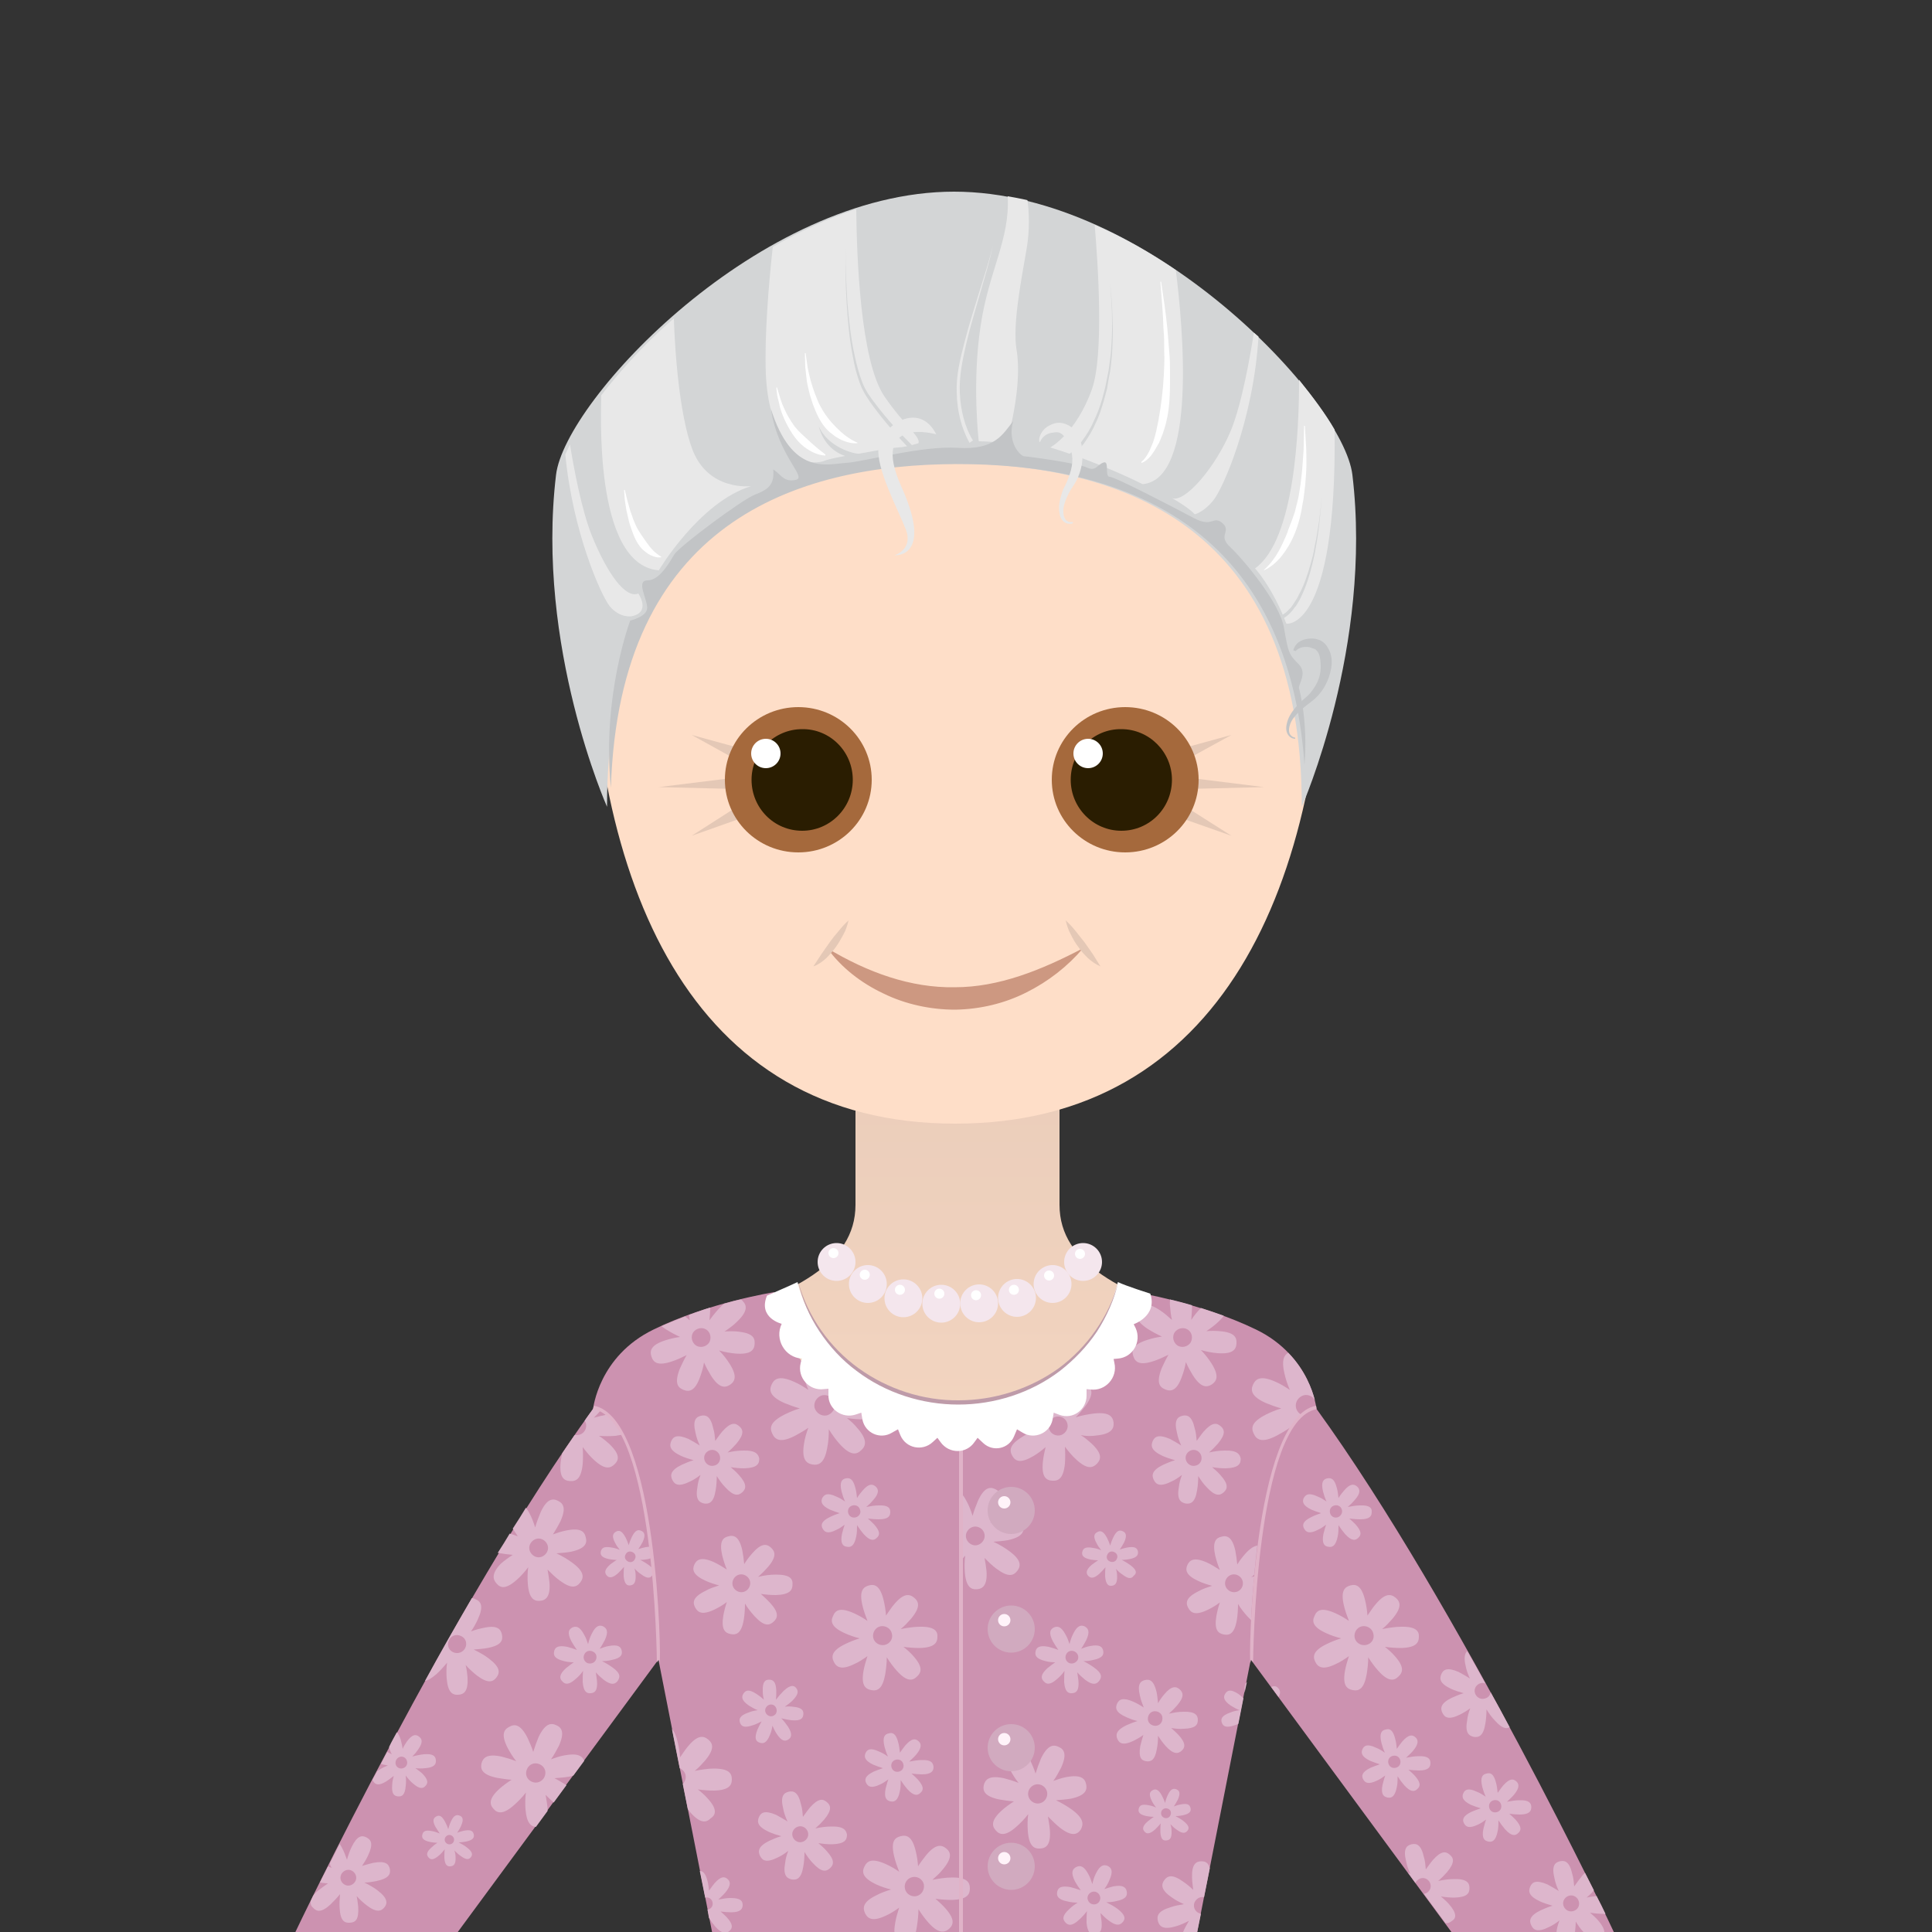 <?xml version="1.0" encoding="utf-8"?>
<!-- Generator: Adobe Illustrator 24.3.0, SVG Export Plug-In . SVG Version: 6.00 Build 0)  -->
<svg version="1.1" xmlns="http://www.w3.org/2000/svg" xmlns:xlink="http://www.w3.org/1999/xlink" x="0px" y="0px"
	 viewBox="0 0 500 500" style="enable-background:new 0 0 500 500;" xml:space="preserve">
<rect x="0" y="0" width="500" height="500" fill="#333333" stroke="none"/>
<style type="text/css">
	.st0{fill:url(#SVGID_1_);}
	.st1{fill:#CC92B0;}
	.st2{fill:#F4E6ED;}
	.st3{fill:#FFFFFF;}
	.st4{fill:#DDB6CC;}
	.st5{fill:#E0B3C8;}
	.st6{fill:#D1AABF;}
	.st7{fill:#FFF3F9;}
	.st8{fill:#BE9BA9;}
	.st9{fill:#FEDEC8;}
	.st10{fill:#CD9881;}
	.st11{fill:#E4C8B6;}
	.st12{fill:#A5693C;}
	.st13{fill:#2A1D01;}
	.st14{fill:#D3D5D6;}
	.st15{fill:#E8E8E8;}
	.st16{fill:#C2C4C6;}
	.st17{display:none;}
	.st18{display:inline;fill:none;stroke:#231F20;stroke-width:0.5;stroke-miterlimit:10;}
</style>
<g id="Layer_5">
</g>
<g id="Layer_2">
</g>
<g id="Layer_4">
</g>
<g id="Layer_1">
	<linearGradient id="SVGID_1_" gradientUnits="userSpaceOnUse" x1="247.889" y1="500.132" x2="247.889" y2="270.976">
		<stop  offset="0" style="stop-color:#FEDEC8"/>
		<stop  offset="1" style="stop-color:#EACDBA"/>
	</linearGradient>
	<path class="st0" d="M337.3,362.8c0,0-2.8-13.5-24.6-20.8c-21.8-7.3-38.5-14.7-38.5-30.2c0-15.5,0-40.9,0-40.9h-26.4h-26.4
		c0,0,0,25.3,0,40.9c0,15.5-16.6,22.9-38.5,30.2c-21.8,7.3-24.6,20.8-24.6,20.8L78.2,500.1h37.8l55.7-78.2l14.7,78.2h61.4h61.4
		l14.7-78.2l55.7,78.2h37.8L337.3,362.8z"/>
	<path class="st1" d="M340.7,364.6c0,0-1.4-13.6-15.6-20.5c-14.2-6.9-31.3-9.7-31.3-9.7s-3.6,36.3-46.7,36.4
		c-43.1-0.1-46.7-36.4-46.7-36.4s-17.1,2.7-31.3,9.7c-14.2,6.9-15.6,20.5-15.6,20.5c-36.8,50.8-77.1,135.5-77.1,135.5h42l52-70.6
		l13.9,70.6h61.2h3.1h61.2l13.9-70.6l52,70.6h42C417.8,500.1,377.5,415.4,340.7,364.6z"/>
	<g>
		<circle class="st2" cx="216.5" cy="326.6" r="4.9"/>
		<circle class="st3" cx="215.7" cy="324.3" r="1.3"/>
	</g>
	<g>
		<circle class="st2" cx="224.6" cy="332.3" r="4.9"/>
		<circle class="st3" cx="223.8" cy="329.9" r="1.3"/>
	</g>
	<g>
		<circle class="st2" cx="233.8" cy="336" r="4.9"/>
		<circle class="st3" cx="232.9" cy="333.8" r="1.3"/>
	</g>
	<g>
		<circle class="st2" cx="253.4" cy="337.3" r="4.9"/>
		<circle class="st3" cx="252.6" cy="335.2" r="1.3"/>
	</g>
	<g>
		<circle class="st2" cx="243.6" cy="337.4" r="4.9"/>
		<circle class="st3" cx="243.1" cy="334.8" r="1.3"/>
	</g>
	<g>
		<circle class="st2" cx="263.2" cy="335.9" r="4.9"/>
		<circle class="st3" cx="262.4" cy="333.8" r="1.3"/>
	</g>
	<g>
		<circle class="st2" cx="272.4" cy="332.3" r="4.9"/>
		<circle class="st3" cx="271.5" cy="330.1" r="1.3"/>
	</g>
	<g>
		<circle class="st2" cx="280.3" cy="326.6" r="4.9"/>
		<circle class="st3" cx="279.5" cy="324.5" r="1.3"/>
	</g>
	<g>
		<g>
			<path class="st4" d="M192.4,375.4c-1.3,0-2.8,0.2-4.1,0.5c0.8-0.7,1.6-1.5,2.3-2.3c2.1-2.5,1.7-3.7,0.7-4.5
				c-1-0.9-2.2-1.1-4.4,1.4c-0.6,0.7-1.2,1.6-1.8,2.4c-0.1-1.1-0.2-2.3-0.5-3.2c-0.7-3.2-1.9-3.6-3.2-3.3c-1.3,0.3-2.2,1.2-1.4,4.4
				c0.2,1.1,0.6,2.2,1.1,3.3c-0.9-0.6-2-1.2-2.9-1.7c-3-1.3-4-0.6-4.5,0.6c-0.5,1.2-0.4,2.4,2.6,3.8c0.9,0.4,2.1,0.8,3.2,1.1
				c-1.1,0.3-2.2,0.8-3.1,1.2c-2.9,1.4-3,2.7-2.4,3.9c0.6,1.2,1.6,1.9,4.6,0.4c0.9-0.4,1.8-1,2.7-1.7c-0.4,1-0.7,2.1-0.8,3.1
				c-0.6,3.2,0.4,4,1.7,4.3c1.3,0.2,2.5-0.2,3-3.4c0.2-1.1,0.3-2.4,0.3-3.7c0.7,1.1,1.4,2.1,2.2,2.9c2.2,2.4,3.4,2.2,4.4,1.3
				c1-0.9,1.3-2.1-0.9-4.5c-0.6-0.7-1.3-1.3-2.1-2c1.2,0.2,2.4,0.3,3.5,0.3c3.3-0.1,3.9-1.1,3.9-2.5
				C196.3,376.4,195.6,375.3,192.4,375.4z M184.8,379.3c-1.1,0.3-2.2-0.4-2.5-1.5c-0.3-1.1,0.4-2.2,1.5-2.5c1.1-0.3,2.2,0.4,2.5,1.5
				C186.6,378,185.9,379.1,184.8,379.3z"/>
			<path class="st4" d="M200.8,407.5c-1.4,0-3.1,0.2-4.6,0.6c0.9-0.8,1.8-1.7,2.5-2.5c2.4-2.8,1.9-4.1,0.8-5.1
				c-1.1-1-2.5-1.2-4.9,1.6c-0.7,0.8-1.4,1.7-2,2.7c-0.1-1.2-0.3-2.5-0.5-3.6c-0.8-3.6-2.2-4-3.6-3.6c-1.4,0.3-2.4,1.3-1.6,4.9
				c0.3,1.2,0.7,2.5,1.2,3.7c-1.1-0.7-2.2-1.4-3.3-1.9c-3.3-1.5-4.5-0.7-5.1,0.6c-0.6,1.3-0.4,2.7,2.9,4.2c1.1,0.5,2.3,0.9,3.5,1.2
				c-1.2,0.4-2.5,0.8-3.5,1.4c-3.3,1.6-3.4,3-2.7,4.3c0.7,1.3,1.8,2.1,5.1,0.5c1-0.5,2.1-1.1,3.1-1.9c-0.4,1.2-0.7,2.4-0.9,3.5
				c-0.6,3.6,0.4,4.5,1.9,4.8c1.5,0.3,2.8-0.2,3.4-3.8c0.2-1.2,0.3-2.7,0.3-4.1c0.7,1.2,1.6,2.3,2.5,3.3c2.5,2.7,3.8,2.4,4.9,1.4
				c1.1-1,1.5-2.3-1-5c-0.7-0.7-1.5-1.5-2.3-2.2c1.3,0.2,2.7,0.3,3.9,0.3c3.6-0.1,4.3-1.3,4.3-2.7
				C205.2,408.6,204.5,407.5,200.8,407.5z M192.4,412c-1.2,0.3-2.5-0.5-2.8-1.7s0.5-2.5,1.7-2.8c1.2-0.3,2.5,0.5,2.8,1.7
				C194.4,410.4,193.6,411.7,192.4,412z"/>
			<path class="st4" d="M202.8,437.6c-0.7,0.7-1.4,1.5-2,2.3c0.1-0.8,0.1-1.6,0.1-2.4c-0.1-2.4-0.9-2.8-1.9-2.8c-1,0-1.7,0.6-1.6,3
				c0,0.7,0.1,1.5,0.3,2.2c-0.6-0.6-1.3-1.1-1.9-1.5c-2-1.3-2.8-1-3.4-0.1c-0.5,0.8-0.6,1.7,1.4,3.1c0.7,0.4,1.5,0.9,2.3,1.2
				c-0.8,0.1-1.7,0.3-2.4,0.6c-2.3,0.8-2.5,1.7-2.2,2.6c0.3,0.9,1,1.5,3.3,0.7c0.7-0.2,1.5-0.6,2.3-1c-0.4,0.7-0.8,1.5-1.1,2.2
				c-0.9,2.3-0.3,3,0.6,3.3c0.9,0.3,1.8,0.2,2.7-2.1c0.3-0.7,0.5-1.5,0.6-2.3c0.3,0.7,0.7,1.5,1.1,2.1c1.3,2,2.2,2,3,1.5
				c0.8-0.5,1.2-1.4-0.1-3.4c-0.5-0.7-1.1-1.5-1.7-2.1c0.9,0.2,1.8,0.4,2.7,0.5c2.4,0.2,2.9-0.5,3-1.5c0.1-1-0.3-1.8-2.7-2
				c-0.7-0.1-1.4-0.1-2.1,0c0.7-0.5,1.5-1.1,2-1.6c1.7-1.7,1.5-2.6,0.9-3.3C205.5,436.2,204.6,435.9,202.8,437.6z M200.8,443.5
				c-0.5,0.7-1.4,0.9-2.1,0.4c-0.7-0.5-0.9-1.4-0.4-2.1c0.5-0.7,1.4-0.9,2.1-0.4C201,441.9,201.2,442.8,200.8,443.5z"/>
			<path class="st4" d="M215.1,472.7c-1.3,0-2.8,0.2-4.1,0.5c0.8-0.7,1.6-1.5,2.3-2.3c2.1-2.5,1.7-3.7,0.7-4.5
				c-1-0.9-2.2-1.1-4.4,1.4c-0.6,0.7-1.2,1.6-1.8,2.4c-0.1-1.1-0.2-2.3-0.5-3.2c-0.7-3.2-1.9-3.6-3.2-3.3c-1.3,0.3-2.2,1.2-1.4,4.4
				c0.2,1.1,0.6,2.2,1.1,3.3c-0.9-0.6-2-1.2-2.9-1.7c-3-1.3-4-0.6-4.5,0.6c-0.5,1.2-0.4,2.4,2.6,3.8c0.9,0.4,2.1,0.8,3.2,1.1
				c-1.1,0.3-2.2,0.8-3.1,1.2c-2.9,1.4-3,2.7-2.4,3.9c0.6,1.2,1.6,1.9,4.6,0.4c0.9-0.4,1.8-1,2.7-1.7c-0.4,1-0.7,2.1-0.8,3.1
				c-0.6,3.2,0.4,4,1.7,4.3c1.3,0.2,2.5-0.2,3-3.4c0.2-1.1,0.3-2.4,0.3-3.7c0.7,1.1,1.4,2.1,2.2,2.9c2.2,2.4,3.4,2.2,4.4,1.3
				c1-0.9,1.3-2.1-0.9-4.5c-0.6-0.7-1.3-1.3-2.1-2c1.2,0.2,2.4,0.3,3.5,0.3c3.3-0.1,3.9-1.1,3.9-2.5
				C219,473.7,218.4,472.6,215.1,472.7z M207.6,476.7c-1.1,0.3-2.2-0.4-2.5-1.5c-0.3-1.1,0.4-2.2,1.5-2.5c1.1-0.3,2.2,0.4,2.5,1.5
				C209.4,475.3,208.7,476.4,207.6,476.7z"/>
			<path class="st4" d="M227.4,389.6c-1,0-2.2,0.2-3.2,0.4c0.7-0.6,1.3-1.2,1.8-1.8c1.7-1.9,1.3-2.9,0.6-3.5
				c-0.8-0.7-1.8-0.8-3.4,1.1c-0.5,0.6-1,1.2-1.4,1.9c-0.1-0.9-0.2-1.8-0.4-2.5c-0.6-2.5-1.5-2.8-2.5-2.6c-1,0.2-1.7,0.9-1.1,3.4
				c0.2,0.8,0.5,1.7,0.9,2.6c-0.7-0.5-1.5-1-2.3-1.3c-2.3-1.1-3.1-0.5-3.6,0.4c-0.4,0.9-0.3,1.9,2,3c0.7,0.3,1.6,0.6,2.5,0.9
				c-0.9,0.3-1.7,0.6-2.5,1c-2.3,1.1-2.4,2.1-1.9,3c0.5,0.9,1.3,1.5,3.6,0.3c0.7-0.3,1.4-0.8,2.1-1.3c-0.3,0.8-0.5,1.7-0.7,2.4
				c-0.5,2.5,0.3,3.2,1.3,3.3c1,0.2,1.9-0.2,2.4-2.7c0.2-0.9,0.2-1.9,0.2-2.9c0.5,0.8,1.1,1.6,1.7,2.3c1.7,1.9,2.7,1.7,3.4,1
				c0.8-0.7,1-1.6-0.7-3.5c-0.5-0.5-1-1-1.6-1.5c0.9,0.1,1.9,0.2,2.8,0.2c2.6,0,3-0.9,3-1.9C230.4,390.3,229.9,389.5,227.4,389.6z
				 M221.4,392.7c-0.9,0.2-1.7-0.3-1.9-1.2c-0.2-0.9,0.3-1.7,1.2-1.9c0.9-0.2,1.7,0.3,1.9,1.2C222.9,391.6,222.3,392.5,221.4,392.7z
				"/>
			<path class="st4" d="M238,421c-1.5,0-3.3,0.3-4.9,0.6c1-0.8,1.9-1.8,2.7-2.7c2.5-3,2-4.4,0.8-5.4c-1.2-1-2.7-1.3-5.2,1.7
				c-0.7,0.8-1.4,1.9-2.1,2.9c-0.1-1.3-0.3-2.7-0.6-3.9c-0.9-3.8-2.3-4.3-3.8-3.9c-1.5,0.4-2.6,1.4-1.7,5.2c0.3,1.3,0.8,2.7,1.3,4
				c-1.1-0.8-2.4-1.5-3.5-2c-3.6-1.6-4.8-0.8-5.4,0.7c-0.7,1.4-0.5,2.9,3.1,4.5c1.1,0.5,2.5,1,3.8,1.3c-1.3,0.4-2.6,0.9-3.8,1.5
				c-3.5,1.7-3.6,3.2-2.9,4.6c0.7,1.4,2,2.2,5.4,0.5c1.1-0.5,2.2-1.2,3.3-2c-0.4,1.2-0.8,2.6-1,3.7c-0.7,3.8,0.4,4.8,2,5.1
				c1.6,0.3,2.9-0.3,3.6-4.1c0.2-1.3,0.4-2.9,0.4-4.4c0.8,1.3,1.7,2.5,2.6,3.5c2.6,2.9,4.1,2.6,5.2,1.5c1.2-1.1,1.6-2.5-1-5.4
				c-0.7-0.8-1.6-1.6-2.5-2.3c1.4,0.2,2.9,0.3,4.2,0.3c3.9-0.1,4.6-1.4,4.6-2.9C242.7,422.2,241.9,420.9,238,421z M229,425.7
				c-1.3,0.3-2.7-0.5-3-1.8c-0.3-1.3,0.5-2.7,1.8-3s2.7,0.5,3,1.8C231.2,424.1,230.3,425.4,229,425.7z"/>
			<path class="st4" d="M238.5,455.5c-1,0-2.1,0.2-3.2,0.4c0.6-0.6,1.3-1.2,1.8-1.8c1.6-1.9,1.3-2.9,0.6-3.5
				c-0.8-0.7-1.7-0.8-3.4,1.1c-0.5,0.6-0.9,1.2-1.4,1.9c-0.1-0.9-0.2-1.8-0.4-2.5c-0.6-2.5-1.5-2.8-2.5-2.5c-1,0.2-1.7,0.9-1.1,3.4
				c0.2,0.8,0.5,1.7,0.9,2.6c-0.7-0.5-1.5-1-2.3-1.3c-2.3-1.1-3.1-0.5-3.5,0.4c-0.4,0.9-0.3,1.9,2,3c0.7,0.3,1.6,0.6,2.5,0.9
				c-0.9,0.3-1.7,0.6-2.4,0.9c-2.3,1.1-2.4,2.1-1.9,3c0.5,0.9,1.3,1.4,3.6,0.3c0.7-0.3,1.4-0.8,2.1-1.3c-0.3,0.8-0.5,1.7-0.7,2.4
				c-0.5,2.5,0.3,3.1,1.3,3.3c1,0.2,1.9-0.2,2.4-2.7c0.2-0.9,0.2-1.9,0.2-2.8c0.5,0.8,1.1,1.6,1.7,2.3c1.7,1.9,2.7,1.7,3.4,1
				c0.8-0.7,1-1.6-0.7-3.5c-0.5-0.5-1-1-1.6-1.5c0.9,0.1,1.9,0.2,2.7,0.2c2.5,0,3-0.9,3-1.9C241.5,456.2,241,455.4,238.5,455.5z
				 M232.6,458.5c-0.9,0.2-1.7-0.3-1.9-1.2c-0.2-0.9,0.3-1.7,1.2-1.9c0.9-0.2,1.7,0.3,1.9,1.2C234,457.5,233.5,458.3,232.6,458.5z"
				/>
			<path class="st4" d="M251,488.7c0-1.6-0.8-2.9-4.8-2.8c-1.5,0-3.3,0.3-4.9,0.6c1-0.9,2-1.8,2.7-2.7c2.5-3,2.1-4.4,0.9-5.4
				c-1.2-1-2.7-1.3-5.2,1.7c-0.7,0.9-1.5,1.9-2.1,2.9c-0.1-1.3-0.3-2.7-0.6-3.9c-0.9-3.8-2.3-4.3-3.9-3.9s-2.6,1.4-1.7,5.2
				c0.3,1.3,0.8,2.7,1.3,4c-1.1-0.8-2.4-1.5-3.5-2c-3.6-1.6-4.8-0.8-5.5,0.7c-0.7,1.4-0.5,2.9,3.1,4.6c1.1,0.5,2.5,1,3.8,1.3
				c-1.3,0.4-2.7,0.9-3.8,1.5c-3.5,1.7-3.6,3.2-2.9,4.7c0.7,1.4,2,2.2,5.5,0.5c1.1-0.5,2.2-1.2,3.3-2c-0.4,1.3-0.8,2.6-1,3.8
				c-0.2,1.2-0.3,2.1-0.2,2.8h5.4c0.2-0.5,0.3-1.1,0.4-1.8c0.2-1.3,0.4-2.9,0.4-4.4c0.8,1.3,1.7,2.5,2.6,3.5
				c2.6,2.9,4.1,2.6,5.3,1.6c1.2-1.1,1.6-2.5-1-5.4c-0.7-0.8-1.6-1.6-2.5-2.4c1.4,0.2,2.9,0.3,4.2,0.3
				C250.3,491.6,251,490.3,251,488.7z M237.2,490.7c-1.3,0.3-2.7-0.5-3-1.9c-0.3-1.3,0.5-2.7,1.9-3c1.3-0.3,2.7,0.5,3,1.9
				C239.3,489.1,238.5,490.4,237.2,490.7z"/>
			<path class="st4" d="M183.1,465.4c-0.7-0.8-1.6-1.6-2.5-2.3c1.4,0.2,2.9,0.3,4.2,0.3c3.9-0.1,4.6-1.4,4.6-2.9
				c0-1.6-0.8-2.8-4.7-2.8c-1.5,0-3.3,0.3-4.9,0.6c1-0.8,1.9-1.8,2.7-2.7c2.5-3,2-4.4,0.8-5.4c-1.2-1-2.7-1.3-5.2,1.7
				c-0.7,0.8-1.4,1.9-2.1,2.9c-0.1-1.3-0.3-2.7-0.6-3.9c-0.4-1.7-0.9-2.8-1.5-3.4l2,10.1c0.7,0.3,1.3,0.9,1.5,1.7
				c0.2,0.9-0.1,1.8-0.7,2.4l1.3,6.5c0.2,0.3,0.5,0.6,0.7,0.9c2.6,2.9,4.1,2.6,5.2,1.5C185.3,469.7,185.7,468.2,183.1,465.4z"/>
			<path class="st4" d="M188.8,499.7c0.8-0.7,1-1.6-0.7-3.5c-0.5-0.5-1-1-1.6-1.5c0.9,0.1,1.9,0.2,2.7,0.2c2.5,0,3-0.9,3-1.9
				c0-1-0.5-1.8-3.1-1.8c-1,0-2.1,0.2-3.2,0.4c0.6-0.6,1.3-1.2,1.8-1.8c1.6-1.9,1.3-2.9,0.6-3.5c-0.8-0.7-1.7-0.8-3.4,1.1
				c-0.5,0.6-0.9,1.2-1.4,1.9c-0.1-0.9-0.2-1.8-0.4-2.5c-0.5-2-1.2-2.6-2-2.6l1.4,6.9c0.9-0.2,1.7,0.3,1.9,1.2
				c0.2,0.9-0.3,1.7-1.2,1.9c0,0-0.1,0-0.1,0l0.4,2.3c0,0,0-0.1,0-0.1c0.5,0.8,1.1,1.6,1.7,2.3c0.8,0.9,1.5,1.3,2,1.4h0.6
				C188.3,500.1,188.6,499.9,188.8,499.7z"/>
			<path class="st4" d="M128.5,409.8c1,1.2,2.4,1.6,5.3-1c1-0.9,2-2,2.9-3.2c-0.2,1.4-0.2,3-0.1,4.3c0.3,3.8,1.6,4.5,3.1,4.4
				c1.5-0.1,2.8-1,2.5-4.8c-0.1-1-0.3-2.2-0.5-3.3c1,1,2,2,3.1,2.8c3.1,2.3,4.4,1.8,5.4,0.5c0.9-1.2,1.1-2.7-2-5
				c-1.2-0.9-2.7-1.8-4.2-2.5c1.3-0.1,2.6-0.2,3.7-0.4c3.8-0.8,4.3-2.2,3.9-3.7c-0.3-1.5-1.3-2.6-5.1-1.8c-1.1,0.2-2.3,0.6-3.4,1
				c0.7-1.1,1.4-2.3,1.9-3.3c1.6-3.5,0.8-4.7-0.6-5.4s-2.9-0.5-4.5,3c-0.5,1.2-1,2.5-1.4,3.9c-0.4-1.3-0.9-2.6-1.5-3.7
				c-0.3-0.6-0.6-1-0.9-1.4c-1.1,1.8-2.2,3.6-3.4,5.4c0.4,0.7,0.9,1.3,1.3,2c-0.7-0.3-1.4-0.5-2.1-0.7c-1,1.7-2,3.3-3.1,5
				c0.1,0,0.1,0,0.2,0c1.1,0.2,2.5,0.4,3.7,0.5c-1.1,0.7-2.2,1.5-3.1,2.3C127.2,407.2,127.5,408.7,128.5,409.8z M137.2,399.6
				c0.6-1.2,2-1.8,3.2-1.2s1.8,2,1.2,3.2c-0.6,1.2-2,1.8-3.2,1.2C137.2,402.2,136.6,400.8,137.2,399.6z"/>
			<path class="st4" d="M121,434.1c-0.1-1-0.2-2.1-0.5-3.2c0.9,1,1.9,1.9,2.9,2.7c2.9,2.2,4.2,1.7,5.1,0.5c0.9-1.2,1-2.6-1.9-4.8
				c-1.1-0.9-2.6-1.7-4-2.4c1.2-0.1,2.5-0.2,3.6-0.4c3.6-0.7,4-2,3.7-3.5c-0.3-1.4-1.2-2.5-4.8-1.7c-1,0.2-2.1,0.5-3.2,0.9
				c0.7-1,1.3-2.1,1.8-3.2c1.5-3.3,0.8-4.5-0.6-5.1c-0.3-0.2-0.7-0.3-1-0.3c-4.2,7.2-8.3,14.4-12.1,21.4c0.8-0.1,1.7-0.7,2.9-1.7
				c0.9-0.8,1.9-1.9,2.8-3c-0.2,1.4-0.2,2.8-0.1,4.1c0.3,3.6,1.5,4.3,3,4.2C120.1,438.5,121.2,437.7,121,434.1z M117.3,427.6
				c-1.2-0.5-1.7-1.9-1.1-3.1c0.5-1.2,1.9-1.7,3.1-1.1c1.2,0.5,1.7,1.9,1.1,3.1S118.4,428.1,117.3,427.6z"/>
			<path class="st4" d="M101.4,454c-0.4-0.2-0.8-0.4-1.2-0.6c-0.5,1-1.1,2.1-1.6,3.1c0.6,0.2,1.2,0.3,1.8,0.4
				c-0.8,0.3-1.6,0.7-2.2,1.1c-0.2,0.1-0.4,0.3-0.6,0.4c-0.4,0.8-0.8,1.5-1.2,2.2c0,0.1,0.1,0.3,0.2,0.4c0.5,0.8,1.3,1.3,3.4,0
				c0.6-0.4,1.3-0.9,1.9-1.4c-0.2,0.8-0.4,1.6-0.4,2.3c-0.2,2.4,0.5,2.9,1.5,3c1,0.1,1.8-0.3,2-2.7c0.1-0.8,0.1-1.8,0-2.7
				c0.5,0.7,1.2,1.5,1.8,2c1.8,1.6,2.7,1.4,3.3,0.7c0.7-0.7,0.8-1.6-0.9-3.3c-0.5-0.4-1.1-0.9-1.7-1.3c0.9,0.1,1.8,0.1,2.6,0
				c2.4-0.2,2.8-1.1,2.7-2.1c-0.1-1-0.7-1.7-3.1-1.5c-0.9,0.1-2,0.3-3,0.6c0.6-0.6,1.1-1.2,1.5-1.8c1.4-2,1-2.8,0.2-3.4
				c-0.8-0.6-1.7-0.6-3.1,1.3c-0.4,0.6-0.8,1.2-1.1,1.9c-0.1-0.8-0.3-1.6-0.5-2.4c-0.3-0.9-0.6-1.5-1-1.9c-0.7,1.3-1.4,2.5-2,3.8
				C100.9,453,101.1,453.5,101.4,454z M103.4,454.7c0.8-0.3,1.7,0.2,1.9,1c0.3,0.8-0.2,1.7-1,1.9c-0.8,0.3-1.7-0.2-1.9-1
				C102.2,455.9,102.6,455,103.4,454.7z"/>
			<path class="st4" d="M85.9,483.4c-0.3-0.1-0.7-0.2-1-0.4c-0.7,1.5-1.5,2.9-2.1,4.2c0.7,0.1,1.4,0.2,2.1,0.2
				c-0.9,0.6-1.8,1.3-2.6,1.9c-0.6,0.5-1,0.9-1.3,1.4c-0.2,0.4-0.4,0.9-0.6,1.3c-0.1,0.7,0.1,1.3,0.6,1.7c0.9,1,2.1,1.4,4.5-0.8
				c0.8-0.8,1.7-1.7,2.5-2.7c-0.1,1.2-0.2,2.5-0.1,3.7c0.2,3.3,1.3,3.8,2.7,3.7s2.3-0.8,2.1-4.1c-0.1-0.9-0.2-1.9-0.4-2.8
				c0.8,0.9,1.7,1.7,2.6,2.4c2.6,2,3.8,1.5,4.6,0.5s0.9-2.3-1.7-4.3c-1-0.8-2.3-1.5-3.5-2.1c1.1,0,2.2-0.2,3.2-0.4
				c3.2-0.7,3.6-1.8,3.4-3.1c-0.3-1.3-1.1-2.2-4.3-1.6c-0.9,0.2-1.9,0.5-2.9,0.8c0.6-0.9,1.2-1.9,1.6-2.8c1.4-3,0.7-4-0.5-4.6
				c-1.2-0.6-2.4-0.4-3.8,2.5c-0.5,1-0.9,2.2-1.2,3.3c-0.4-1.1-0.8-2.2-1.3-3.1c-0.2-0.4-0.4-0.7-0.6-1c-0.9,1.8-1.7,3.4-2.5,5
				C85.4,482.8,85.6,483.1,85.9,483.4z M88.3,485.1c0.5-1,1.7-1.5,2.7-1s1.5,1.7,1,2.7s-1.7,1.5-2.7,1S87.8,486.2,88.3,485.1z"/>
			<path class="st4" d="M158.6,431.6c-0.8-0.6-1.8-1.2-2.8-1.7c0.9,0,1.7-0.1,2.5-0.3c2.5-0.5,2.8-1.4,2.6-2.4
				c-0.2-1-0.9-1.7-3.4-1.2c-0.7,0.1-1.5,0.4-2.3,0.7c0.5-0.7,0.9-1.5,1.3-2.2c1.1-2.3,0.5-3.1-0.4-3.6c-0.9-0.4-1.9-0.3-3,2
				c-0.4,0.8-0.7,1.7-0.9,2.6c-0.3-0.9-0.6-1.7-1-2.4c-1.2-2.3-2.2-2.3-3.1-1.9c-0.9,0.5-1.4,1.3-0.2,3.6c0.4,0.7,0.9,1.5,1.4,2.2
				c-0.8-0.3-1.7-0.6-2.5-0.8c-2.5-0.5-3.2,0.2-3.4,1.2c-0.2,1,0.1,1.9,2.6,2.5c0.8,0.2,1.6,0.3,2.5,0.3c-0.7,0.5-1.4,1-2,1.5
				c-1.9,1.7-1.7,2.7-1,3.4c0.7,0.8,1.6,1.1,3.5-0.6c0.7-0.6,1.4-1.3,1.9-2.1c-0.1,1-0.1,2-0.1,2.9c0.2,2.6,1.1,3,2.1,2.9
				c1-0.1,1.8-0.6,1.6-3.2c-0.1-0.7-0.2-1.5-0.3-2.2c0.6,0.7,1.4,1.4,2,1.9c2,1.5,2.9,1.2,3.6,0.4
				C160.5,434.1,160.7,433.1,158.6,431.6z M152,430.4c-0.8-0.4-1.2-1.3-0.8-2.2s1.3-1.2,2.2-0.8s1.2,1.3,0.8,2.2
				C153.8,430.4,152.9,430.7,152,430.4z"/>
			<path class="st4" d="M146,454.3c-1.1,0.2-2.3,0.6-3.4,1c0.8-1.1,1.4-2.3,2-3.4c1.6-3.5,0.8-4.8-0.6-5.4c-1.4-0.7-2.9-0.5-4.6,3
				c-0.5,1.2-1,2.6-1.4,3.9c-0.4-1.3-1-2.6-1.5-3.7c-1.8-3.5-3.3-3.6-4.7-2.8c-1.4,0.7-2.2,2-0.4,5.5c0.6,1.1,1.3,2.3,2.2,3.4
				c-1.3-0.5-2.6-0.9-3.8-1.2c-3.8-0.8-4.8,0.3-5.2,1.8c-0.3,1.5,0.2,2.9,4,3.7c1.2,0.2,2.5,0.4,3.8,0.5c-1.1,0.7-2.2,1.5-3.1,2.3
				c-2.9,2.6-2.6,4.1-1.6,5.2c1,1.2,2.5,1.6,5.4-1c1-0.9,2.1-2,3-3.2c-0.2,1.5-0.2,3-0.1,4.4c0.3,3.5,1.4,4.4,2.7,4.5l3-4.1
				c0-0.3,0-0.5,0-0.8c-0.1-1.1-0.3-2.2-0.5-3.4c0.7,0.7,1.4,1.4,2.1,2l3.3-4.5c-1-0.6-2.1-1.3-3.1-1.8c1.3-0.1,2.6-0.2,3.8-0.4
				c0.4-0.1,0.8-0.2,1.1-0.3l2.8-3.8C150.7,454.5,149.6,453.6,146,454.3z M140.9,459.9c-0.6,1.2-2,1.8-3.3,1.2s-1.8-2-1.2-3.3
				s2-1.8,3.3-1.2S141.5,458.6,140.9,459.9z"/>
			<path class="st4" d="M317,375.4c-1.3,0-2.8,0.2-4.1,0.5c0.8-0.7,1.6-1.5,2.3-2.3c2.1-2.5,1.7-3.7,0.7-4.5c-1-0.9-2.2-1.1-4.4,1.4
				c-0.6,0.7-1.2,1.6-1.8,2.4c-0.1-1.1-0.2-2.3-0.5-3.2c-0.7-3.2-1.9-3.6-3.2-3.3c-1.3,0.3-2.2,1.2-1.4,4.4c0.2,1.1,0.6,2.2,1.1,3.3
				c-0.9-0.6-2-1.2-2.9-1.7c-3-1.3-4-0.6-4.5,0.6c-0.5,1.2-0.4,2.4,2.6,3.8c0.9,0.4,2.1,0.8,3.2,1.1c-1.1,0.3-2.2,0.8-3.1,1.2
				c-2.9,1.4-3,2.7-2.4,3.9c0.6,1.2,1.6,1.9,4.6,0.4c0.9-0.4,1.8-1,2.7-1.7c-0.4,1-0.7,2.1-0.8,3.1c-0.6,3.2,0.4,4,1.7,4.3
				c1.3,0.2,2.5-0.2,3-3.4c0.2-1.1,0.3-2.4,0.3-3.7c0.7,1.1,1.4,2.1,2.2,2.9c2.2,2.4,3.4,2.2,4.4,1.3c1-0.9,1.3-2.1-0.9-4.5
				c-0.6-0.7-1.3-1.3-2.1-2c1.2,0.2,2.4,0.3,3.5,0.3c3.3-0.1,3.9-1.1,3.9-2.5C320.9,376.4,320.2,375.3,317,375.4z M309.4,379.3
				c-1.1,0.3-2.2-0.4-2.5-1.5c-0.3-1.1,0.4-2.2,1.5-2.5c1.1-0.3,2.2,0.4,2.5,1.5C311.2,378,310.5,379.1,309.4,379.3z"/>
			<g>
				<path class="st4" d="M330.8,436.9c-0.4-0.5-1-0.7-1.8-0.3l1.9,2.6C331.5,438.1,331.3,437.4,330.8,436.9z"/>
				<path class="st4" d="M320.5,438.4c-2-1.3-2.8-1-3.4-0.1c-0.5,0.8-0.6,1.7,1.4,3.1c0.7,0.4,1.5,0.9,2.3,1.2
					c-0.8,0.1-1.7,0.3-2.4,0.6c-2.3,0.8-2.5,1.7-2.2,2.6c0.3,0.9,1,1.5,3.3,0.7c0.3-0.1,0.7-0.2,1-0.4l1.3-6.6
					C321.4,439.1,320.9,438.7,320.5,438.4z"/>
				<path class="st4" d="M322.1,437.8c0,0.1,0,0.2,0,0.3l0.6-2.8C322.3,435.6,322,436.3,322.1,437.8z"/>
			</g>
			<path class="st4" d="M316.7,340.5c-2-0.7-4-1.4-5.9-2c-0.9,0.9-1.8,2-2.5,3.1c0.1-1.3,0.2-2.6,0.2-3.8c-2-0.6-4-1.1-5.7-1.5
				c0,0.5-0.1,1.1,0,1.7c0.1,1.1,0.2,2.4,0.5,3.6c-1-0.9-2-1.8-3.1-2.5c-3.3-2.2-4.6-1.5-5.5-0.2c-0.9,1.3-1,2.8,2.3,5
				c1.1,0.7,2.4,1.4,3.7,2c-1.4,0.2-2.7,0.5-3.9,0.9c-3.7,1.2-4,2.7-3.5,4.2c0.5,1.5,1.6,2.5,5.4,1.2c1.2-0.4,2.5-1,3.7-1.6
				c-0.7,1.2-1.3,2.5-1.8,3.6c-1.4,3.7-0.5,4.8,1,5.4c1.5,0.6,3,0.3,4.3-3.4c0.4-1.1,0.8-2.4,1-3.7c0.5,1.2,1.2,2.4,1.8,3.4
				c2.1,3.3,3.6,3.2,4.9,2.4c1.3-0.9,2-2.2-0.1-5.5c-0.7-1.1-1.7-2.4-2.7-3.4c1.4,0.4,3,0.7,4.3,0.8c3.9,0.3,4.8-0.9,4.9-2.5
				c0.1-1.6-0.5-2.9-4.4-3.2c-1.1-0.1-2.2-0.1-3.4,0c1.2-0.8,2.4-1.7,3.3-2.6C316,341.4,316.4,341,316.7,340.5z M308.1,347.5
				c-0.8,1.1-2.3,1.4-3.4,0.7c-1.1-0.8-1.4-2.3-0.7-3.4c0.8-1.1,2.3-1.4,3.4-0.7C308.5,344.8,308.8,346.3,308.1,347.5z"/>
			<path class="st4" d="M352,389.6c-1,0-2.2,0.2-3.2,0.4c0.7-0.6,1.3-1.2,1.8-1.8c1.7-1.9,1.3-2.9,0.6-3.5c-0.8-0.7-1.8-0.8-3.4,1.1
				c-0.5,0.6-1,1.2-1.4,1.9c-0.1-0.9-0.2-1.8-0.4-2.5c-0.6-2.5-1.5-2.8-2.5-2.6c-1,0.2-1.7,0.9-1.1,3.4c0.2,0.8,0.5,1.7,0.9,2.6
				c-0.7-0.5-1.5-1-2.3-1.3c-2.3-1.1-3.1-0.5-3.6,0.4c-0.4,0.9-0.3,1.9,2,3c0.7,0.3,1.6,0.6,2.5,0.9c-0.9,0.3-1.7,0.6-2.5,1
				c-2.3,1.1-2.4,2.1-1.9,3c0.5,0.9,1.3,1.5,3.6,0.3c0.7-0.3,1.4-0.8,2.1-1.3c-0.3,0.8-0.5,1.7-0.7,2.4c-0.5,2.5,0.3,3.2,1.3,3.3
				c1,0.2,1.9-0.2,2.4-2.7c0.2-0.9,0.2-1.9,0.2-2.9c0.5,0.8,1.1,1.6,1.7,2.3c1.7,1.9,2.7,1.7,3.4,1c0.8-0.7,1-1.6-0.7-3.5
				c-0.5-0.5-1-1-1.6-1.5c0.9,0.1,1.9,0.2,2.8,0.2c2.6,0,3-0.9,3-1.9C355.1,390.3,354.5,389.5,352,389.6z M346.1,392.7
				c-0.9,0.2-1.7-0.3-1.9-1.2c-0.2-0.9,0.3-1.7,1.2-1.9c0.9-0.2,1.7,0.3,1.9,1.2C347.5,391.6,346.9,392.5,346.1,392.7z"/>
			<path class="st4" d="M362.6,421c-1.5,0-3.3,0.3-4.9,0.6c1-0.8,1.9-1.8,2.7-2.7c2.5-3,2-4.4,0.8-5.4c-1.2-1-2.7-1.3-5.2,1.7
				c-0.7,0.8-1.4,1.9-2.1,2.9c-0.1-1.3-0.3-2.7-0.6-3.9c-0.9-3.8-2.3-4.3-3.8-3.9c-1.5,0.4-2.6,1.4-1.7,5.2c0.3,1.3,0.8,2.7,1.3,4
				c-1.1-0.8-2.4-1.5-3.5-2c-3.6-1.6-4.8-0.8-5.4,0.7c-0.7,1.4-0.5,2.9,3.1,4.5c1.1,0.5,2.5,1,3.8,1.3c-1.3,0.4-2.6,0.9-3.8,1.5
				c-3.5,1.7-3.6,3.2-2.9,4.6c0.7,1.4,2,2.2,5.4,0.5c1.1-0.5,2.2-1.2,3.3-2c-0.4,1.2-0.8,2.6-1,3.7c-0.7,3.8,0.4,4.8,2,5.1
				c1.6,0.3,2.9-0.3,3.6-4.1c0.2-1.3,0.4-2.9,0.4-4.4c0.8,1.3,1.7,2.5,2.6,3.5c2.6,2.9,4.1,2.6,5.2,1.5c1.2-1.1,1.6-2.5-1-5.4
				c-0.7-0.8-1.6-1.6-2.5-2.3c1.4,0.2,2.9,0.3,4.2,0.3c3.9-0.1,4.6-1.4,4.6-2.9C367.3,422.2,366.5,420.9,362.6,421z M353.6,425.7
				c-1.3,0.3-2.7-0.5-3-1.8c-0.3-1.3,0.5-2.7,1.8-3c1.3-0.3,2.7,0.5,3,1.8C355.8,424.1,355,425.4,353.6,425.7z"/>
			<path class="st4" d="M367.1,454.5c-1,0-2.1,0.2-3.2,0.4c0.6-0.6,1.3-1.2,1.8-1.8c1.6-1.9,1.3-2.9,0.6-3.5
				c-0.8-0.7-1.7-0.8-3.4,1.1c-0.5,0.6-0.9,1.2-1.4,1.9c-0.1-0.9-0.2-1.8-0.4-2.5c-0.6-2.5-1.5-2.8-2.5-2.5c-1,0.2-1.7,0.9-1.1,3.4
				c0.2,0.8,0.5,1.7,0.9,2.6c-0.7-0.5-1.5-1-2.3-1.3c-2.3-1.1-3.1-0.5-3.5,0.4c-0.4,0.9-0.3,1.9,2,3c0.7,0.3,1.6,0.6,2.5,0.9
				c-0.9,0.3-1.7,0.6-2.4,0.9c-2.3,1.1-2.4,2.1-1.9,3c0.5,0.9,1.3,1.4,3.6,0.3c0.7-0.3,1.4-0.8,2.1-1.3c-0.3,0.8-0.5,1.7-0.7,2.4
				c-0.5,2.5,0.3,3.1,1.3,3.3c1,0.2,1.9-0.2,2.4-2.7c0.2-0.9,0.2-1.9,0.2-2.8c0.5,0.8,1.1,1.6,1.7,2.3c1.7,1.9,2.7,1.7,3.4,1
				c0.8-0.7,1-1.6-0.7-3.5c-0.5-0.5-1-1-1.6-1.5c0.9,0.1,1.9,0.2,2.7,0.2c2.5,0,3-0.9,3-1.9C370.2,455.2,369.6,454.4,367.1,454.5z
				 M361.2,457.5c-0.9,0.2-1.7-0.3-1.9-1.2c-0.2-0.9,0.3-1.7,1.2-1.9c0.9-0.2,1.7,0.3,1.9,1.2C362.6,456.5,362.1,457.3,361.2,457.5z
				"/>
			<path class="st4" d="M375,492.8c-0.6-0.7-1.3-1.3-2.1-2c1.2,0.2,2.4,0.3,3.5,0.3c3.3-0.1,3.9-1.1,3.9-2.5c0-1.3-0.7-2.4-4-2.3
				c-1.3,0-2.8,0.2-4.1,0.5c0.8-0.7,1.6-1.5,2.3-2.3c2.1-2.5,1.7-3.7,0.7-4.5c-1-0.9-2.2-1.1-4.4,1.4c-0.6,0.7-1.2,1.6-1.8,2.4
				c-0.1-1.1-0.2-2.3-0.5-3.2c-0.7-3.2-1.9-3.6-3.2-3.3c-1.3,0.3-2.2,1.2-1.4,4.4c0.2,1.1,0.6,2.2,1.1,3.3c-0.2-0.2-0.5-0.3-0.7-0.5
				l2,2.8c0.3-0.6,0.8-1,1.4-1.2c1.1-0.3,2.2,0.4,2.5,1.5c0.3,1.1-0.4,2.2-1.5,2.5c-0.1,0-0.1,0-0.2,0l5.6,7.6
				c0.7,0.1,1.2-0.2,1.7-0.6C376.8,496.5,377.2,495.3,375,492.8z"/>
			<path class="st4" d="M380.5,442.1c-0.4,1-0.7,2.1-0.8,3.1c-0.6,3.2,0.4,4,1.7,4.3c1.3,0.2,2.5-0.2,3-3.4c0.2-1.1,0.3-2.4,0.3-3.7
				c0.7,1.1,1.4,2.1,2.2,2.9c1.8,2,2.9,2.2,3.8,1.7c-1.6-3-3.2-6-4.9-9c-0.2,0.8-0.7,1.4-1.6,1.6c-1.1,0.3-2.2-0.4-2.5-1.5
				c-0.3-1.1,0.4-2.2,1.5-2.5c0.4-0.1,0.8-0.1,1.2,0.1c-1.5-2.8-3.1-5.6-4.7-8.4c-0.6,0.6-0.9,1.7-0.4,3.8c0.2,1.1,0.6,2.2,1.1,3.3
				c-0.9-0.6-2-1.2-2.9-1.7c-3-1.3-4-0.6-4.5,0.6s-0.4,2.4,2.6,3.8c0.9,0.4,2.1,0.8,3.2,1.1c-1.1,0.3-2.2,0.8-3.1,1.2
				c-2.9,1.4-3,2.7-2.4,3.9c0.6,1.2,1.6,1.9,4.6,0.4C378.7,443.3,379.7,442.7,380.5,442.1z"/>
			<path class="st4" d="M393.2,465.9c-1,0-2.1,0.2-3.2,0.4c0.6-0.6,1.3-1.2,1.8-1.8c1.6-1.9,1.3-2.9,0.6-3.5
				c-0.8-0.7-1.7-0.8-3.4,1.1c-0.5,0.6-0.9,1.2-1.4,1.9c-0.1-0.9-0.2-1.8-0.4-2.5c-0.6-2.5-1.5-2.8-2.5-2.5c-1,0.2-1.7,0.9-1.1,3.4
				c0.2,0.8,0.5,1.7,0.9,2.6c-0.7-0.5-1.5-1-2.3-1.3c-2.3-1.1-3.1-0.5-3.5,0.4c-0.4,0.9-0.3,1.9,2,3c0.7,0.3,1.6,0.6,2.5,0.9
				c-0.9,0.3-1.7,0.6-2.4,0.9c-2.3,1.1-2.4,2.1-1.9,3c0.5,0.9,1.3,1.4,3.6,0.3c0.7-0.3,1.4-0.8,2.1-1.3c-0.3,0.8-0.5,1.7-0.7,2.4
				c-0.5,2.5,0.3,3.1,1.3,3.3c1,0.2,1.9-0.2,2.4-2.7c0.2-0.9,0.2-1.9,0.2-2.8c0.5,0.8,1.1,1.6,1.7,2.3c1.7,1.9,2.7,1.7,3.4,1
				c0.8-0.7,1-1.6-0.7-3.5c-0.5-0.5-1-1-1.6-1.5c0.9,0.1,1.9,0.2,2.7,0.2c2.5,0,3-0.9,3-1.9C396.3,466.7,395.8,465.8,393.2,465.9z
				 M387.3,469c-0.9,0.2-1.7-0.3-1.9-1.2c-0.2-0.9,0.3-1.7,1.2-1.9c0.9-0.2,1.7,0.3,1.9,1.2S388.2,468.8,387.3,469z"/>
			<path class="st4" d="M415.5,495.3c-0.6-1.3-1.4-2.9-2.3-4.6c-0.9,0.1-1.8,0.2-2.6,0.4c0.7-0.6,1.4-1.2,1.9-1.9
				c-0.7-1.4-1.5-2.9-2.3-4.5c-0.3,0.3-0.7,0.6-1,1.1c-0.6,0.7-1.2,1.6-1.8,2.4c-0.1-1.1-0.2-2.3-0.5-3.2c-0.7-3.2-1.9-3.6-3.2-3.3
				c-1.3,0.3-2.2,1.2-1.4,4.4c0.2,1.1,0.6,2.2,1.1,3.3c-0.9-0.6-2-1.2-2.9-1.7c-3-1.3-4-0.6-4.5,0.6s-0.4,2.4,2.6,3.8
				c0.9,0.4,2.1,0.8,3.2,1.1c-1.1,0.3-2.2,0.8-3.1,1.2c-2.9,1.4-3,2.7-2.4,3.9c0.6,1.2,1.6,1.9,4.6,0.4c0.9-0.4,1.8-1,2.7-1.7
				c-0.4,1-0.7,2.1-0.8,3.1h4.8c0.1-0.9,0.2-1.9,0.2-2.8c0.6,1,1.3,2,2.1,2.8h5.3c0-0.7-0.4-1.7-1.6-3.1c-0.6-0.7-1.3-1.3-2.1-2
				c1.2,0.2,2.4,0.3,3.5,0.3C415,495.4,415.3,495.4,415.5,495.3z M407.1,494.6c-1.1,0.3-2.2-0.4-2.5-1.5c-0.3-1.1,0.4-2.2,1.5-2.5
				s2.2,0.4,2.5,1.5C408.9,493.2,408.3,494.3,407.1,494.6z"/>
			<path class="st4" d="M306.3,443c-1.2,0-2.5,0.2-3.8,0.5c0.8-0.7,1.5-1.4,2.1-2.1c2-2.3,1.6-3.4,0.7-4.2c-0.9-0.8-2.1-1-4,1.3
				c-0.6,0.7-1.1,1.4-1.6,2.3c-0.1-1-0.2-2.1-0.4-3c-0.7-2.9-1.8-3.3-3-3c-1.2,0.3-2,1.1-1.3,4c0.2,1,0.6,2.1,1,3.1
				c-0.9-0.6-1.8-1.1-2.7-1.5c-2.7-1.2-3.7-0.6-4.2,0.5c-0.5,1.1-0.4,2.3,2.4,3.5c0.9,0.4,1.9,0.8,2.9,1c-1,0.3-2,0.7-2.9,1.1
				c-2.7,1.3-2.8,2.5-2.3,3.6c0.5,1.1,1.5,1.7,4.2,0.4c0.8-0.4,1.7-0.9,2.5-1.5c-0.3,1-0.6,2-0.8,2.9c-0.5,3,0.3,3.7,1.5,3.9
				c1.2,0.2,2.3-0.2,2.8-3.2c0.2-1,0.3-2.2,0.3-3.4c0.6,1,1.3,1.9,2,2.7c2,2.2,3.2,2,4.1,1.2c0.9-0.8,1.2-1.9-0.8-4.1
				c-0.6-0.6-1.2-1.2-1.9-1.8c1.1,0.2,2.2,0.3,3.3,0.2c3-0.1,3.6-1,3.6-2.3C310,443.9,309.3,442.9,306.3,443z M299.4,446.6
				c-1,0.2-2.1-0.4-2.3-1.4s0.4-2.1,1.4-2.3c1-0.2,2.1,0.4,2.3,1.4C301,445.4,300.4,446.4,299.4,446.6z"/>
			<path class="st4" d="M310.9,481.7c-1.4,0-2.5,0.8-2.4,4.2c0,1,0.2,2.1,0.3,3.2c-0.8-0.8-1.8-1.6-2.7-2.2c-2.8-2-4-1.4-4.8-0.3
				c-0.8,1.1-0.9,2.5,1.9,4.4c0.9,0.7,2.1,1.3,3.2,1.8c-1.2,0.2-2.4,0.4-3.5,0.8c-3.3,1-3.6,2.3-3.2,3.7c0.4,1.3,1.4,2.2,4.7,1.2
				c1-0.3,2.2-0.8,3.3-1.4c-0.6,1-1.2,2.1-1.6,3.1h3.7l1-4.9c-0.3-0.1-0.6-0.2-0.9-0.4c-1-0.7-1.2-2.1-0.5-3
				c0.5-0.7,1.4-1.1,2.2-0.9l1.5-7.5C312.7,482,311.9,481.7,310.9,481.7z"/>
			<path class="st4" d="M292.6,405.1c-0.7-0.5-1.5-1-2.3-1.4c0.7,0,1.4-0.1,2-0.2c2.1-0.4,2.3-1.2,2.2-2c-0.2-0.8-0.7-1.4-2.8-1
				c-0.6,0.1-1.2,0.3-1.9,0.5c0.4-0.6,0.8-1.2,1.1-1.8c0.9-1.9,0.4-2.6-0.3-2.9c-0.8-0.4-1.6-0.3-2.5,1.6c-0.3,0.6-0.6,1.4-0.8,2.1
				c-0.2-0.7-0.5-1.4-0.8-2c-1-1.9-1.8-1.9-2.5-1.5c-0.8,0.4-1.2,1.1-0.2,2.9c0.3,0.6,0.7,1.2,1.2,1.8c-0.7-0.3-1.4-0.5-2.1-0.6
				c-2.1-0.4-2.6,0.2-2.8,1c-0.2,0.8,0.1,1.6,2.1,2c0.6,0.1,1.3,0.2,2,0.2c-0.6,0.4-1.2,0.8-1.7,1.2c-1.6,1.4-1.4,2.2-0.9,2.8
				c0.6,0.6,1.3,0.9,2.9-0.5c0.5-0.5,1.1-1.1,1.6-1.7c-0.1,0.8-0.1,1.6-0.1,2.4c0.2,2.1,0.9,2.5,1.7,2.4c0.8-0.1,1.5-0.5,1.4-2.6
				c0-0.6-0.1-1.2-0.3-1.8c0.5,0.6,1.1,1.1,1.7,1.5c1.7,1.3,2.4,1,2.9,0.3C294.2,407.2,294.3,406.4,292.6,405.1z M287.2,404.1
				c-0.7-0.3-1-1.1-0.6-1.8c0.3-0.7,1.1-1,1.8-0.6c0.7,0.3,1,1.1,0.6,1.8C288.7,404.2,287.9,404.4,287.2,404.1z"/>
			<path class="st4" d="M283.2,431.6c-0.8-0.6-1.8-1.2-2.8-1.7c0.9,0,1.7-0.1,2.5-0.3c2.5-0.5,2.8-1.4,2.6-2.4
				c-0.2-1-0.9-1.7-3.4-1.2c-0.7,0.1-1.5,0.4-2.3,0.7c0.5-0.7,0.9-1.5,1.3-2.2c1.1-2.3,0.5-3.1-0.4-3.6c-0.9-0.4-1.9-0.3-3,2
				c-0.4,0.8-0.7,1.7-0.9,2.6c-0.3-0.9-0.6-1.7-1-2.4c-1.2-2.3-2.2-2.3-3.1-1.9c-0.9,0.5-1.4,1.3-0.2,3.6c0.4,0.7,0.9,1.5,1.4,2.2
				c-0.8-0.3-1.7-0.6-2.5-0.8c-2.5-0.5-3.2,0.2-3.4,1.2c-0.2,1,0.1,1.9,2.6,2.5c0.8,0.2,1.6,0.3,2.5,0.3c-0.7,0.5-1.4,1-2,1.5
				c-1.9,1.7-1.7,2.7-1,3.4c0.7,0.8,1.6,1.1,3.5-0.6c0.7-0.6,1.4-1.3,1.9-2.1c-0.1,1-0.1,2-0.1,2.9c0.2,2.6,1.1,3,2.1,2.9
				c1-0.1,1.8-0.6,1.6-3.2c-0.1-0.7-0.2-1.5-0.3-2.2c0.6,0.7,1.4,1.4,2,1.9c2,1.5,2.9,1.2,3.6,0.4
				C285.2,434.1,285.3,433.1,283.2,431.6z M276.7,430.4c-0.8-0.4-1.2-1.3-0.8-2.2s1.3-1.2,2.2-0.8c0.8,0.4,1.2,1.3,0.8,2.2
				C278.4,430.4,277.5,430.7,276.7,430.4z"/>
			<path class="st4" d="M306.3,471.3c-0.6-0.5-1.4-0.9-2.1-1.3c0.7,0,1.3-0.1,1.9-0.2c1.9-0.4,2.2-1.1,2-1.9
				c-0.2-0.8-0.7-1.3-2.6-0.9c-0.6,0.1-1.2,0.3-1.7,0.5c0.4-0.6,0.7-1.2,1-1.7c0.8-1.8,0.4-2.4-0.3-2.7c-0.7-0.3-1.5-0.3-2.3,1.5
				c-0.3,0.6-0.5,1.3-0.7,2c-0.2-0.7-0.5-1.3-0.8-1.9c-0.9-1.7-1.7-1.8-2.4-1.4c-0.7,0.4-1.1,1-0.2,2.8c0.3,0.6,0.7,1.2,1.1,1.7
				c-0.6-0.3-1.3-0.5-1.9-0.6c-1.9-0.4-2.4,0.1-2.6,0.9c-0.2,0.8,0.1,1.5,2,1.9c0.6,0.1,1.3,0.2,1.9,0.2c-0.6,0.4-1.1,0.8-1.6,1.2
				c-1.5,1.3-1.3,2.1-0.8,2.6c0.5,0.6,1.2,0.8,2.7-0.5c0.5-0.5,1-1,1.5-1.6c-0.1,0.7-0.1,1.5-0.1,2.2c0.1,2,0.8,2.3,1.6,2.2
				c0.8-0.1,1.4-0.5,1.3-2.5c0-0.5-0.1-1.1-0.3-1.7c0.5,0.5,1,1,1.6,1.4c1.6,1.2,2.3,0.9,2.8,0.3
				C307.8,473.2,307.8,472.5,306.3,471.3z M301.2,470.4c-0.6-0.3-0.9-1-0.6-1.7c0.3-0.6,1-0.9,1.7-0.6s0.9,1,0.6,1.7
				S301.8,470.7,301.2,470.4z"/>
			<path class="st4" d="M285.1,497.4c-0.1-0.7-0.2-1.5-0.3-2.3c0.7,0.7,1.4,1.4,2.1,1.9c2.1,1.6,3,1.2,3.7,0.4s0.7-1.8-1.4-3.4
				c-0.8-0.6-1.9-1.2-2.9-1.7c0.9,0,1.8-0.1,2.6-0.3c2.6-0.5,2.9-1.5,2.7-2.5c-0.2-1-0.9-1.8-3.5-1.3c-0.7,0.2-1.5,0.4-2.3,0.7
				c0.5-0.7,1-1.5,1.3-2.3c1.1-2.4,0.5-3.2-0.4-3.7c-1-0.4-2-0.3-3.1,2c-0.4,0.8-0.7,1.7-0.9,2.7c-0.3-0.9-0.6-1.8-1-2.5
				c-1.2-2.3-2.2-2.4-3.2-1.9c-0.9,0.5-1.5,1.3-0.3,3.7c0.4,0.7,0.9,1.5,1.5,2.3c-0.9-0.3-1.8-0.6-2.6-0.8c-2.6-0.5-3.3,0.2-3.5,1.2
				c-0.2,1,0.1,2,2.7,2.5c0.8,0.2,1.7,0.3,2.6,0.3c-0.8,0.5-1.5,1-2.1,1.6c-2,1.8-1.8,2.7-1.1,3.5s1.7,1.1,3.6-0.7
				c0.7-0.6,1.4-1.4,2-2.2c-0.1,1-0.1,2-0.1,3c0.1,1.3,0.4,2,0.7,2.5h2.6C285,499.7,285.2,498.9,285.1,497.4z M282.4,492.7
				c-0.8-0.4-1.2-1.4-0.8-2.2c0.4-0.8,1.4-1.2,2.2-0.8c0.8,0.4,1.2,1.4,0.8,2.2C284.3,492.7,283.3,493.1,282.4,492.7z"/>
			<path class="st4" d="M277.5,468.4c-1.2-0.9-2.8-1.8-4.2-2.5c1.3-0.1,2.6-0.2,3.8-0.4c3.8-0.8,4.3-2.2,4-3.7
				c-0.3-1.5-1.3-2.6-5.1-1.9c-1.1,0.2-2.3,0.6-3.4,1c0.8-1.1,1.4-2.3,2-3.4c1.6-3.5,0.8-4.8-0.6-5.4c-1.4-0.7-2.9-0.5-4.6,3
				c-0.5,1.2-1,2.6-1.4,3.9c-0.4-1.3-1-2.6-1.5-3.7c-1.8-3.5-3.3-3.6-4.7-2.8c-1.4,0.7-2.2,2-0.4,5.5c0.6,1.1,1.3,2.3,2.2,3.4
				c-1.3-0.5-2.6-0.9-3.8-1.2c-3.8-0.8-4.8,0.3-5.2,1.8c-0.3,1.5,0.2,2.9,4,3.7c1.2,0.2,2.5,0.4,3.8,0.5c-1.1,0.7-2.2,1.5-3.1,2.3
				c-2.9,2.6-2.6,4.1-1.6,5.2c1,1.2,2.5,1.6,5.4-1c1-0.9,2.1-2,3-3.2c-0.2,1.5-0.2,3-0.1,4.4c0.3,3.9,1.6,4.6,3.2,4.5
				c1.6-0.1,2.8-1,2.5-4.9c-0.1-1.1-0.3-2.2-0.5-3.4c1,1,2.1,2.1,3.1,2.9c3.1,2.4,4.5,1.8,5.4,0.5
				C280.4,472.2,280.6,470.7,277.5,468.4z M267.5,466.5c-1.2-0.6-1.8-2-1.2-3.3c0.6-1.2,2-1.8,3.3-1.2c1.2,0.6,1.8,2,1.2,3.3
				C270.2,466.6,268.7,467.1,267.5,466.5z"/>
			<path class="st4" d="M120.8,478.1c-0.6-0.5-1.4-0.9-2.1-1.3c0.7,0,1.3-0.1,1.9-0.2c1.9-0.4,2.2-1.1,2-1.9
				c-0.2-0.8-0.7-1.3-2.6-0.9c-0.5,0.1-1.1,0.3-1.7,0.5c0.4-0.5,0.7-1.1,1-1.7c0.8-1.8,0.4-2.4-0.3-2.7c-0.7-0.3-1.5-0.3-2.3,1.5
				c-0.3,0.6-0.5,1.3-0.7,2c-0.2-0.7-0.5-1.3-0.8-1.9c-0.9-1.7-1.6-1.8-2.3-1.4c-0.7,0.4-1.1,1-0.2,2.7c0.3,0.5,0.7,1.1,1.1,1.7
				c-0.6-0.2-1.3-0.5-1.9-0.6c-1.9-0.4-2.4,0.1-2.6,0.9c-0.2,0.8,0.1,1.5,2,1.9c0.6,0.1,1.2,0.2,1.9,0.2c-0.6,0.4-1.1,0.8-1.5,1.2
				c-1.5,1.3-1.3,2-0.8,2.6c0.5,0.6,1.2,0.8,2.7-0.5c0.5-0.4,1-1,1.5-1.6c-0.1,0.7-0.1,1.5-0.1,2.2c0.1,1.9,0.8,2.3,1.6,2.2
				c0.8-0.1,1.4-0.5,1.3-2.4c0-0.5-0.1-1.1-0.3-1.7c0.5,0.5,1,1,1.6,1.4c1.6,1.2,2.2,0.9,2.7,0.3C122.3,480,122.4,479.3,120.8,478.1
				z M115.8,477.2c-0.6-0.3-0.9-1-0.6-1.6c0.3-0.6,1-0.9,1.6-0.6c0.6,0.3,0.9,1,0.6,1.6C117.2,477.2,116.4,477.5,115.8,477.2z"/>
			<path class="st4" d="M264.8,394.9c-0.3-1.5-1.3-2.6-5.1-1.8c-1.1,0.2-2.3,0.6-3.4,1c0.7-1.1,1.4-2.3,1.9-3.3
				c1.6-3.5,0.8-4.7-0.6-5.4c-1.4-0.7-2.9-0.5-4.5,3c-0.5,1.2-1,2.5-1.4,3.9c-0.4-1.3-0.9-2.6-1.5-3.7c-0.5-1-1.1-1.8-1.5-2.3v17.6
				c0.4-0.4,0.7-0.9,1.1-1.3c-0.2,1.4-0.2,3-0.1,4.3c0.3,3.8,1.6,4.5,3.1,4.4c1.5-0.1,2.8-1,2.5-4.8c-0.1-1-0.3-2.2-0.5-3.3
				c1,1,2,2,3.1,2.8c3.1,2.3,4.4,1.8,5.4,0.5c0.9-1.2,1.1-2.7-2-5c-1.2-0.9-2.7-1.8-4.2-2.5c1.3-0.1,2.6-0.2,3.7-0.4
				C264.6,397.8,265.1,396.4,264.8,394.9z M254.6,398.5c-0.6,1.2-2,1.8-3.2,1.2c-1.2-0.6-1.8-2-1.2-3.2c0.6-1.2,2-1.8,3.2-1.2
				C254.6,395.8,255.2,397.3,254.6,398.5z"/>
			<path class="st4" d="M157.7,373.7c-0.8-0.7-1.7-1.5-2.7-2.1c1.4,0.1,2.9,0.1,4.2,0c0.7-0.1,1.3-0.2,1.8-0.3
				c-1.4-2.6-3-4.4-3.9-5.2c-1.1,0.2-2.3,0.5-3.4,0.8c0.6-0.6,1.3-1.3,1.8-2c-0.7-0.4-1.5-0.5-2-0.6c0,0.2,0,0.3,0,0.3
				c-0.7,1-1.5,2-2.2,3.1c0.1,0.2,0.2,0.3,0.3,0.5c0.4,1.3-0.3,2.7-1.6,3.1c-0.4,0.1-0.9,0.1-1.3,0.1c-1.1,1.6-2.1,3.1-3.2,4.7
				c-0.2,0.8-0.3,1.6-0.4,2.3c-0.4,3.9,0.8,4.8,2.4,4.9c1.6,0.1,2.9-0.5,3.3-4.4c0.1-1.4,0.1-2.9,0-4.4c0.9,1.2,1.9,2.4,2.9,3.3
				c2.9,2.7,4.3,2.2,5.4,1.1C160.2,377.8,160.5,376.4,157.7,373.7z"/>
			<path class="st4" d="M168,405.1c-0.7-0.5-1.5-1-2.3-1.4c0.7,0,1.4-0.1,2-0.2c0.4-0.1,0.7-0.2,1-0.3l-0.4-2.9
				c-0.3,0-0.7,0-1.2,0.1c-0.6,0.1-1.2,0.3-1.9,0.5c0.4-0.6,0.8-1.2,1.1-1.8c0.9-1.9,0.4-2.6-0.3-2.9c-0.8-0.4-1.6-0.3-2.5,1.6
				c-0.3,0.6-0.6,1.4-0.8,2.1c-0.2-0.7-0.5-1.4-0.8-2c-1-1.9-1.8-1.9-2.5-1.5s-1.2,1.1-0.2,2.9c0.3,0.6,0.7,1.2,1.2,1.8
				c-0.7-0.3-1.4-0.5-2.1-0.6c-2.1-0.4-2.6,0.2-2.8,1c-0.2,0.8,0.1,1.6,2.1,2c0.6,0.1,1.3,0.2,2,0.2c-0.6,0.4-1.2,0.8-1.7,1.2
				c-1.6,1.4-1.4,2.2-0.9,2.8s1.3,0.9,2.9-0.5c0.5-0.5,1.1-1.1,1.6-1.7c-0.1,0.8-0.1,1.6-0.1,2.4c0.2,2.1,0.9,2.5,1.7,2.4
				c0.8-0.1,1.5-0.5,1.4-2.6c0-0.6-0.1-1.2-0.3-1.8c0.5,0.6,1.1,1.1,1.7,1.5c1.7,1.3,2.4,1,2.9,0.3S169.7,406.4,168,405.1z
				 M164.3,403.5c-0.3,0.7-1.1,1-1.8,0.6s-1-1.1-0.6-1.8c0.3-0.7,1.1-1,1.8-0.6C164.4,402,164.7,402.8,164.3,403.5z"/>
			<g>
				<path class="st4" d="M333.3,371c0.9-1.5,2.1-3.4,3.7-4.8c-0.8-0.3-1.4-1-1.6-1.9c-0.3-1.4,0.6-2.8,2-3.2
					c1.2-0.3,2.4,0.3,2.9,1.3c-0.7-2.8-2.5-7.8-6.9-12.3c-1.1,0.6-1.8,1.9-1,5.3c0.3,1.4,0.8,2.9,1.4,4.3c-1.2-0.8-2.5-1.6-3.7-2.1
					c-3.8-1.7-5.1-0.8-5.8,0.7c-0.7,1.5-0.5,3.1,3.3,4.8c1.2,0.5,2.6,1,4,1.4c-1.4,0.4-2.8,1-4,1.6c-3.7,1.9-3.9,3.4-3.1,5
					c0.7,1.5,2.1,2.4,5.8,0.5c1.1-0.6,2.4-1.3,3.5-2.1C333.7,369.9,333.5,370.5,333.3,371z"/>
				<path class="st4" d="M340.6,364c0,0,0-0.1,0-0.1C340.6,363.9,340.6,363.9,340.6,364C340.6,364,340.6,364,340.6,364z"/>
			</g>
			<g>
				<path class="st4" d="M324.6,408c-0.3,0-0.5,0.1-0.8,0.2c0.3-0.2,0.6-0.5,0.8-0.7c0.2-2.4,0.5-4.9,0.8-7.5
					c-0.8,0.1-1.9,0.7-3.2,2.2c-0.7,0.8-1.4,1.7-2,2.7c-0.1-1.2-0.3-2.5-0.5-3.6c-0.8-3.6-2.2-4-3.6-3.6c-1.4,0.3-2.4,1.3-1.6,4.9
					c0.3,1.2,0.7,2.5,1.2,3.7c-1.1-0.7-2.2-1.4-3.3-1.9c-3.3-1.5-4.5-0.7-5.1,0.6c-0.6,1.3-0.4,2.7,2.9,4.2c1.1,0.5,2.3,0.9,3.5,1.2
					c-1.2,0.4-2.5,0.8-3.5,1.4c-3.3,1.6-3.4,3-2.7,4.3s1.8,2.1,5.1,0.5c1-0.5,2.1-1.1,3.1-1.9c-0.4,1.2-0.7,2.4-0.9,3.5
					c-0.6,3.6,0.4,4.5,1.9,4.8c1.5,0.3,2.8-0.2,3.4-3.8c0.2-1.2,0.3-2.7,0.3-4.1c0.7,1.2,1.6,2.3,2.5,3.3c0.3,0.3,0.6,0.6,0.9,0.9
					C323.9,415.9,324.2,412.1,324.6,408z M319.9,412c-1.2,0.3-2.5-0.5-2.8-1.7c-0.3-1.2,0.5-2.5,1.7-2.8c1.2-0.3,2.5,0.5,2.8,1.7
					C321.9,410.4,321.2,411.7,319.9,412z"/>
			</g>
			<path class="st4" d="M283.8,371.5c3.9-0.4,4.5-1.8,4.4-3.3c-0.2-1.6-1.1-2.8-5-2.4c-1.5,0.2-3.3,0.5-4.8,1c0.9-0.9,1.8-2,2.5-2.9
				c2.3-3.2,1.7-4.6,0.4-5.5c-0.1-0.1-0.1-0.1-0.2-0.1c-1.4,1.2-3.3,2.4-5.5,3.3c-0.4,0.7-0.8,1.4-1.2,2.1c-0.1-0.5-0.2-1-0.3-1.5
				c-1.6,0.6-3.3,1.2-5.1,1.7c0.2,0.5,0.5,1,0.8,1.5c-0.7-0.4-1.5-0.8-2.3-1.1c-2.3,0.6-4.7,1.2-7,1.6c0,1.1,0.8,2.2,3.7,3.2
				c1.2,0.4,2.5,0.8,3.9,1c-1.3,0.5-2.6,1.1-3.6,1.8c-3.3,2-3.3,3.5-2.5,4.9c0.8,1.4,2.1,2,5.5,0c1-0.6,2.1-1.4,3.1-2.3
				c-0.3,1.3-0.6,2.6-0.7,3.8c-0.4,3.9,0.8,4.8,2.4,4.9c1.6,0.1,2.9-0.5,3.3-4.4c0.1-1.4,0.1-2.9,0-4.4c0.9,1.2,1.9,2.4,2.9,3.3
				c2.9,2.7,4.3,2.2,5.4,1.1c1.1-1.2,1.4-2.6-1.5-5.3c-0.8-0.7-1.7-1.5-2.7-2.1C281,371.7,282.5,371.7,283.8,371.5z M274.6,371.4
				c-1.3,0.4-2.7-0.3-3.1-1.6c-0.4-1.3,0.3-2.7,1.6-3.1c1.3-0.4,2.7,0.3,3.1,1.6S275.9,370.9,274.6,371.4z"/>
			<path class="st4" d="M219.2,367c1.5,0.2,3.1,0.4,4.5,0.3c1.6,0,2.7-0.2,3.4-0.6c-2.7-1.3-5.2-3.1-7.5-5.1
				c-0.4,0.1-0.9,0.2-1.3,0.3c0.3-0.2,0.5-0.5,0.8-0.7c-1.5-1.3-2.8-2.7-4.1-4.1c-0.2,0.4-0.5,0.7-0.7,1.1c0-0.7-0.1-1.5-0.2-2.2
				c-1.9-2.2-3.5-4.4-4.7-6.1c-1.5,0.4-2.5,1.6-1.6,5.5c0.3,1.4,0.8,2.9,1.4,4.3c-1.2-0.8-2.5-1.6-3.7-2.1c-3.8-1.7-5.1-0.8-5.8,0.7
				c-0.7,1.5-0.5,3.1,3.3,4.8c1.2,0.5,2.6,1,4,1.4c-1.4,0.4-2.8,1-4,1.6c-3.7,1.9-3.9,3.4-3.1,5c0.7,1.5,2.1,2.4,5.8,0.5
				c1.1-0.6,2.4-1.3,3.5-2.1c-0.5,1.3-0.9,2.7-1.1,4c-0.7,4.1,0.5,5.2,2.1,5.5c1.7,0.3,3.2-0.3,3.9-4.4c0.3-1.4,0.4-3.1,0.4-4.7
				c0.8,1.3,1.8,2.7,2.8,3.8c2.8,3.1,4.4,2.8,5.6,1.6c1.2-1.1,1.7-2.7-1.1-5.8C221.1,368.6,220.2,367.8,219.2,367z M214,366.3
				c-1.4,0.3-2.8-0.6-3.2-2c-0.3-1.4,0.6-2.8,2-3.2c1.4-0.3,2.8,0.6,3.2,2C216.3,364.5,215.4,365.9,214,366.3z"/>
		</g>
		<path class="st4" d="M190.9,344.6c-1.1-0.1-2.2-0.1-3.4,0c1.2-0.8,2.4-1.7,3.3-2.6c2.8-2.7,2.5-4.2,1.4-5.3
			c-0.1-0.2-0.3-0.3-0.5-0.4c-1.5,0.3-2.9,0.7-4.3,1.1c-0.2,0.2-0.4,0.3-0.6,0.5c-1.1,1.1-2.2,2.4-3.2,3.8c0.1-1.1,0.2-2.2,0.2-3.3
			c-2,0.6-3.8,1.3-5.5,1.9c0.1,0.5,0.1,0.9,0.2,1.4c-0.4-0.4-0.8-0.7-1.2-1c-2.6,1-4.7,1.9-6.1,2.5c0.3,0.3,0.7,0.5,1.1,0.8
			c1.1,0.7,2.4,1.4,3.7,2c-1.4,0.2-2.7,0.5-3.9,0.9c-3.7,1.2-4,2.7-3.5,4.2c0.5,1.5,1.6,2.5,5.4,1.2c1.2-0.4,2.5-1,3.7-1.6
			c-0.7,1.2-1.3,2.5-1.8,3.6c-1.4,3.7-0.5,4.8,1,5.4c1.5,0.6,3,0.3,4.3-3.4c0.4-1.1,0.8-2.4,1-3.7c0.5,1.2,1.2,2.4,1.8,3.4
			c2.1,3.3,3.6,3.2,4.9,2.4c1.3-0.9,2-2.2-0.1-5.5c-0.7-1.1-1.7-2.4-2.7-3.4c1.4,0.4,3,0.7,4.3,0.8c3.9,0.3,4.8-0.9,4.9-2.5
			S194.8,345,190.9,344.6z M183.5,347.5c-0.8,1.1-2.3,1.4-3.4,0.7c-1.1-0.8-1.4-2.3-0.7-3.4c0.8-1.1,2.3-1.4,3.4-0.7
			S184.2,346.4,183.5,347.5z"/>
	</g>
	<g>
		<g>
			<g>
				<g>
					<rect x="248.2" y="370.9" class="st5" width="1" height="129.3"/>
				</g>
				<g>
					<circle class="st6" cx="261.7" cy="390.9" r="6.1"/>
				</g>
				<g>
					<circle class="st6" cx="261.7" cy="421.6" r="6.1"/>
				</g>
				<g>
					<circle class="st6" cx="261.7" cy="452.3" r="6.1"/>
				</g>
				<g>
					<circle class="st6" cx="261.7" cy="483" r="6.1"/>
				</g>
			</g>
			<g>
				<path class="st5" d="M153.7,363.8l-0.1,0.6c0,0.1,0,0.2,0,0.2c0,0,0,0,0,0l0,0.1c15.8,3,16.4,64.9,16.4,65.5l0.3-0.4l0.2-0.3
					l0.1,0.3l0.1,0.5C171.2,430.7,170.3,366.9,153.7,363.8z"/>
			</g>
			<g>
				<path class="st5" d="M340.6,363.8l0.1,0.6c0,0.1,0,0.2,0,0.2c0,0,0,0,0,0l0,0.1c-15.8,3-16.4,64.9-16.4,65.5l-0.3-0.4l-0.2-0.3
					l-0.1,0.3l-0.1,0.5C323.1,430.7,324,366.9,340.6,363.8z"/>
			</g>
		</g>
		<circle class="st7" cx="259.9" cy="388.8" r="1.6"/>
		<circle class="st7" cx="259.9" cy="419.3" r="1.6"/>
		<circle class="st7" cx="259.9" cy="450.1" r="1.6"/>
		<circle class="st7" cx="259.9" cy="480.9" r="1.6"/>
	</g>
	<g>
		<g>
			<path class="st3" d="M247.9,363c-20.1,0-37-13.3-41.5-31.2c-2.1,1-7.9,3.5-7.9,3.5c-2.4,5.8,3.8,7.3,3.8,7.3h0
				c-1.9,4,0.8,8.7,5.2,9l0,0l-0.3,1.2c-0.9,3.7,2.2,7.2,6,6.7l1.2-0.1l0,1.6c-0.1,3.6,3.5,6.2,7,5.1l1.5-0.5l0.3,1.8
				c0.7,3.5,4.6,5.2,7.6,3.4l1.6-0.9l0.6,1.5c1.4,3.4,5.7,4.3,8.4,1.8l1.2-1.1l0.8,1.1c2.2,3.1,6.7,3.1,8.8,0l0.8-1.1l1.5,1.4
				c2.5,2.3,6.5,1.5,7.9-1.7l0.8-1.9l1.5,0.9c3,1.8,7,0.1,7.7-3.4l0.3-1.8l1.6,0.6c3.4,1.2,6.9-1.4,6.9-5l0-1.7l1,0.1
				c3.9,0.5,7.1-3.1,6.2-6.9l-0.2-1l1.1-0.1c3.9-0.3,6.2-4.4,4.6-7.9l-0.5-1c0,0,6.2-2.1,4.3-7.9c0,0-6.3-2-8.4-3
				C284.9,349.7,268.1,363,247.9,363z"/>
		</g>
		<g>
			<path class="st8" d="M289.4,331.8c-1,4.5-3,8.9-5.5,12.8c-2.6,3.9-5.9,7.3-9.6,10.2c-7.5,5.7-16.9,8.7-26.3,8.7
				c-9.4,0-18.8-3-26.3-8.7c-3.8-2.8-7-6.3-9.6-10.2c-2.6-3.9-4.5-8.3-5.5-12.8c2.5,9,8.1,16.9,15.6,22.3c7.5,5.4,16.7,8.4,25.9,8.3
				c9.2,0,18.4-2.9,25.9-8.3C281.3,348.7,287,340.8,289.4,331.8z"/>
		</g>
	</g>
	<path class="st9" d="M343.1,153.3c0,75.7-26.9,137.5-95.9,137.5c-69,0-94.6-62.6-94.6-138.3c0-75.7,64.2-91,95.7-91
		S343.1,77.6,343.1,153.3z"/>
	<path class="st10" d="M214.1,245.4c10.5,6.3,21.6,10.3,33,10.1c11.4,0,22.3-4.4,33.2-10.1c-4,4.7-9,8.6-14.6,11.4
		c-5.7,2.9-12.1,4.4-18.5,4.5c-6.4,0-12.9-1.4-18.6-4.2C222.9,254.4,217.8,250.5,214.1,245.4z"/>
	<g>
		<polygon class="st11" points="190.2,196.4 179,190.2 191.4,193.6 		"/>
	</g>
	<g>
		<polygon class="st11" points="191.4,211.9 179,216.3 190.1,209.2 		"/>
	</g>
	<g>
		<polygon class="st11" points="190.9,204.2 170.5,203.7 190.7,201.2 		"/>
	</g>
	<g>
		<polygon class="st11" points="306.3,193.6 318.7,190.2 307.4,196.4 		"/>
	</g>
	<g>
		<polygon class="st11" points="307.5,209.2 318.7,216.3 306.2,211.9 		"/>
	</g>
	<g>
		<polygon class="st11" points="307,201.2 327.1,203.7 306.8,204.2 		"/>
	</g>
	<path class="st12" d="M225.6,201.8c0,10.4-8.5,18.8-19,18.8c-10.5,0-19-8.4-19-18.8c0-10.4,8.5-18.8,19-18.8
		C217.1,183,225.6,191.4,225.6,201.8z"/>
	<path class="st13" d="M220.7,201.8c0,7.3-5.9,13.2-13.1,13.2c-7.3,0-13.1-5.9-13.1-13.2c0-7.2,5.9-13.1,13.1-13.1
		C214.8,188.6,220.7,194.5,220.7,201.8z"/>
	<path class="st3" d="M202,195c0,2.1-1.7,3.8-3.8,3.8c-2.1,0-3.8-1.7-3.8-3.8c0-2.1,1.7-3.8,3.8-3.8C200.3,191.2,202,192.9,202,195z
		"/>
	<path class="st12" d="M272.2,201.8c0,10.4,8.5,18.8,19,18.8c10.5,0,19-8.4,19-18.8c0-10.4-8.5-18.8-19-18.8
		C280.7,183,272.2,191.4,272.2,201.8z"/>
	<path class="st13" d="M277.1,201.8c0,7.3,5.9,13.2,13.1,13.2c7.3,0,13.1-5.9,13.1-13.2c0-7.2-5.9-13.1-13.1-13.1
		C283,188.6,277.1,194.5,277.1,201.8z"/>
	<path class="st3" d="M277.8,195c0,2.1,1.7,3.8,3.8,3.8c2.1,0,3.8-1.7,3.8-3.8c0-2.1-1.7-3.8-3.8-3.8
		C279.5,191.2,277.8,192.9,277.8,195z"/>
	<g>
		<path class="st11" d="M210.5,250.1c0.7-1.1,1.4-2.1,2.1-3.2c0.7-1,1.4-2,2.1-3c0.7-1,1.5-2,2.3-2.9c0.8-1,1.6-1.9,2.6-2.8
			c-0.3,1.3-0.7,2.5-1.3,3.6c-0.6,1.1-1.2,2.2-2,3.3c-0.7,1-1.6,2-2.5,2.9C212.8,248.9,211.7,249.7,210.5,250.1z"/>
	</g>
	<g>
		<path class="st11" d="M284.8,250.1c-1.2-0.5-2.3-1.3-3.2-2.1c-0.9-0.9-1.8-1.8-2.5-2.9c-0.8-1-1.4-2.1-2-3.3
			c-0.6-1.1-1-2.3-1.3-3.6c1,0.9,1.8,1.8,2.6,2.8c0.8,1,1.5,1.9,2.3,2.9c0.7,1,1.4,2,2.1,3C283.5,248,284.1,249,284.8,250.1z"/>
	</g>
	<path class="st14" d="M350,122.9c-2.3-19.4-52.8-73.3-103.1-73.3s-100.7,53.9-103,73.3c-5.3,44.4,13.2,85.9,13.2,85.9
		c-0.1-72.7,46.7-88.8,89.9-88.8s90,16.1,89.9,88.8C336.9,208.8,355.3,167.3,350,122.9z"/>
	<path class="st15" d="M250.9,114.6c-2.2-4-3.2-8.4-3.3-12.9c-0.2-4.5,0.9-8.8,2-13.1c1.1-4.3,2.4-8.4,3.7-12.6
		c1.3-4.2,2.7-8.4,3.7-12.6c-0.9,4.3-2.2,8.5-3.4,12.7c-1.2,4.2-2.5,8.4-3.5,12.7c-1,4.3-1.9,8.6-1.7,12.9c0.2,4.3,1.2,8.7,3.4,12.3
		L250.9,114.6z"/>
	<path class="st15" d="M155.6,102.3c0.1,2-2.4,43.9,14.9,45.3c0,0,10.5-17.7,23.9-21.8c0,0-11.4,1.5-15.4-10
		c-4.1-11.5-4.6-33.4-4.6-33.4S165.2,89.9,155.6,102.3z"/>
	<path class="st15" d="M282.6,100.7c-4.1,11.5-10.8,15.1-10.8,15.1c13.4,4.1,23.9,9.5,23.9,9.5c14.2-1.2,10.4-41.1,8.6-55.4
		c-6.6-4.5-13.6-8.5-21-11.7C284.2,68.7,285.7,91.9,282.6,100.7z"/>
	<path class="st15" d="M157.8,156.9c2.6,3.1,5.6,2.6,5.6,2.6c5.2-1,1.8-5.9,1.8-5.9c-3.3,1.4-8-5.1-12-14.9
		c-2.7-6.7-4.7-17.6-5.7-23.7c-0.4,0.9-0.8,1.8-1.2,2.6C148.2,137.6,155.5,154,157.8,156.9z"/>
	<path class="st15" d="M324.5,86.1c-0.9,5.7-3,18-5.9,25.2c-4,9.7-12.1,19-15.3,17.6c0,0,4.3,2.4,5.9,4.2c0,0,2.3-0.5,4.8-3.6
		c2.5-3,10.4-20.9,11.7-42.4C325.3,86.8,324.9,86.4,324.5,86.1z"/>
	<path class="st15" d="M206.7,118.3c2.1,1.8,5.5,1.5,6.8,0.9c1.3-0.5,5.2-1.2,5.2-1.2c-5.7-1.9-6.8-7.7-6.8-7.7
		c2.3,5.5,9.4,7.3,10.5,7.1s8-1.5,10.1-1.6s5.2-1.1,5.2-1.1c0.6-1.7-3.6-4.5-8.8-12.1c-6.3-9.2-7.2-36.8-7.3-48.5
		c-7.5,2.5-14.7,5.8-21.6,9.8c-1,8.8-2.2,23.1-1.8,32.9C198.9,111.8,204.6,116.4,206.7,118.3z"/>
	<path class="st15" d="M253.8,84.2c-2.3,14.9-0.5,30-0.5,30c1.5,0,7.3,0.4,7.3,0.4c2.4-9.5,3.5-17.7,2.5-24
		c-1.1-6.3,1.1-17.6,2.5-25.7c1-5.4,0.7-10.4,0.3-13.1c-1.7-0.4-3.4-0.7-5.1-1C261.4,62,255.9,70.1,253.8,84.2z"/>
	<path class="st14" d="M235.3,116.1c-3.2-3.4-6.4-7-9.2-10.8c-1.4-1.9-2.8-3.9-3.6-6.2c-0.8-2.2-1.4-4.5-1.8-6.9
		c-0.9-4.6-1.3-9.3-1.6-14c-0.3-4.7-0.3-9.4-0.2-14.1c-0.1,4.7,0.1,9.4,0.4,14.1c0.4,4.7,0.9,9.4,1.9,13.9c0.5,2.3,1.1,4.6,1.9,6.7
		c0.8,2.2,2.2,4.1,3.6,5.9c2.8,3.7,6,7.2,9.3,10.5L235.3,116.1z"/>
	<path class="st15" d="M345.4,111.2c-2.3-4-5.5-8.3-9.2-12.9c0,12.4-1,41.4-11.4,48.8c0,0,4.5,4.8,8.1,14.3
		C332.8,161.4,346,163.7,345.4,111.2z"/>
	<path class="st14" d="M275.6,118.3c1.6-1,3.1-2.4,4.3-4c1.2-1.6,2.3-3.3,3.1-5.2c0.9-1.8,1.6-3.7,2.2-5.7l0.8-3l0.6-3
		c0.1-0.5,0.2-1,0.3-1.5l0.2-1.5l0.4-3c0.1-2,0.3-4.1,0.3-6.1c0-2,0-4.1-0.1-6.2l-0.4-6.1l0.5,6.1c0.1,2,0.1,4.1,0.2,6.2
		c0,2.1-0.1,4.1-0.2,6.2l-0.3,3.1l-0.2,1.5c-0.1,0.5-0.2,1-0.3,1.5l-0.5,3l-0.8,3c-0.6,2-1.2,4-2.1,5.8c-0.8,1.9-1.9,3.7-3.1,5.4
		l-1,1.2l-1.1,1.2c-0.8,0.7-1.5,1.4-2.5,2L275.6,118.3z"/>
	<path class="st14" d="M330.3,159.7c0.5,0,1.2-0.3,1.8-0.7c0.6-0.4,1.1-0.8,1.6-1.4c0.3-0.2,0.5-0.5,0.7-0.8
		c0.2-0.3,0.4-0.6,0.6-0.9c0.4-0.6,0.8-1.2,1.1-1.9c1.4-2.5,2.3-5.3,3.1-8.1c0.4-1.4,0.8-2.8,1-4.3c0.3-1.4,0.6-2.9,0.8-4.3
		c0.5-2.9,0.8-5.8,1.1-8.7c-0.3,2.9-0.5,5.9-0.9,8.8c-0.2,1.5-0.4,2.9-0.7,4.4c-0.2,1.5-0.6,2.9-0.9,4.3c-0.7,2.9-1.6,5.7-2.9,8.4
		c-0.3,0.7-0.7,1.3-1.1,2c-0.2,0.3-0.4,0.6-0.7,0.9c-0.2,0.3-0.4,0.6-0.7,0.9c-0.5,0.6-1.1,1.1-1.7,1.5c-0.3,0.2-0.7,0.4-1,0.6
		c-0.4,0.2-0.7,0.3-1.2,0.3L330.3,159.7z"/>
	<path class="st16" d="M336.1,171.9c-2.5-2.5-2.7-2.9-3.8-9.4c-1.1-6.5-10.5-17.7-13.9-20.9c-3.4-3.1,0.4-4-2-6.2
		c-2.5-2.1-2.5,1.2-7.2-1.2c-4.7-2.5-20.6-10.8-22-10.8s0-4.3-1.6-3.7c-1.6,0.5-2,2.4-4.3,1.3c-2.2-1.1-15.3-2.9-16.2-2.9
		c-0.9,0-4.5-3.4-2.9-9.1c-2.7,3.4-4.7,7.5-14.3,6.9c-9.6-0.6-24.1,3.6-29,3.9c-4.9,0.3-13.9,3.4-19.4-14
		c1.9,12.4,9.6,17.8,6.4,18.4c-3.1,0.7-3.9-1.6-5.8-2.7c0.4,3.9-1.3,5.2-4.7,6.5c-3.4,1.3-19.7,13.5-20.9,15.5s-3.8,6.7-6.9,6.7
		c-3.1,0-0.1,4.8-0.1,7.1s-4.4,3.3-4.4,3.3s-7.4,19.5-5,43.3c0,0,0,0,0,0c2.1-68.4,47.6-83.8,89.9-83.8c41,0,85.1,14.5,89.6,77.8
		c0.9-11-1.2-19-1.4-19.7C335.8,177.3,338.5,174.3,336.1,171.9z"/>
	<path class="st15" d="M242.3,112.4c0,0-17.4-5-9,13.6c8.4,18.6-1.8,17.7-1.8,17.7s4.8-1.4,3-6.5c-1.9-5-8-16.2-7.1-21.6
		C228.2,110.3,237.8,103.5,242.3,112.4z"/>
	<path class="st15" d="M269,114.4c-0.2-0.8,0.1-1.7,0.6-2.5c0.5-0.8,1.2-1.4,2-1.8c0.8-0.4,1.5-0.7,2.7-0.7c1.1,0.1,2.1,0.5,2.9,1.1
		c1.6,1.2,2.3,3,2.7,4.6c0.3,1.7,0.3,3.4,0.1,5c-0.3,1.6-0.8,3.2-1.6,4.6l-0.6,1l-0.6,0.9c-0.4,0.6-0.7,1.3-1,1.9
		c-0.6,1.3-1.1,2.7-1,4.1c0,0.7,0.2,1.4,0.6,1.9c0.4,0.5,1.1,0.7,1.8,0.6l0.1,0.3c-0.7,0.3-1.7,0.2-2.4-0.4c-0.7-0.6-1-1.4-1.1-2.2
		c-0.3-1.6,0-3.2,0.5-4.8c0.2-0.8,0.5-1.5,0.9-2.2l0.5-1.1l0.4-1c0.5-1.3,0.9-2.7,1-4c0.1-1.4-0.1-2.7-0.6-4c-0.4-1.2-1-2.4-1.8-3.1
		c-0.4-0.4-0.8-0.6-1.2-0.7c-0.3-0.1-1.1,0-1.7,0.1c-1.2,0.2-2.4,0.9-3,2.3L269,114.4z"/>
	<path class="st16" d="M334.7,168.3c0.2-0.8,0.7-1.6,1.4-2.1c0.7-0.5,1.6-0.8,2.5-0.9c0.9-0.1,1.7-0.1,2.8,0.3
		c1,0.4,1.8,1.2,2.3,2.1c1,1.7,1.1,3.6,0.8,5.3c-0.3,1.7-0.9,3.3-1.7,4.7c-0.8,1.4-1.9,2.7-3.2,3.7l-0.9,0.7l-0.9,0.7
		c-0.6,0.5-1.1,0.9-1.6,1.4c-1,1-2,2.1-2.4,3.5c-0.2,0.6-0.3,1.4-0.1,2c0.2,0.6,0.8,1.1,1.5,1.2l0,0.3c-0.8,0-1.6-0.5-2-1.3
		c-0.4-0.8-0.4-1.7-0.2-2.5c0.3-1.6,1.2-3,2.2-4.2c0.5-0.6,1-1.2,1.6-1.7l0.9-0.8l0.8-0.7c1-1,1.8-2.2,2.4-3.4
		c0.6-1.3,0.9-2.6,0.9-3.9c0-1.3-0.1-2.6-0.5-3.5c-0.2-0.5-0.5-0.8-0.8-1.1c-0.3-0.2-1-0.4-1.6-0.6c-1.2-0.2-2.6-0.1-3.6,1
		L334.7,168.3z"/>
	<path class="st3" d="M221.8,114.7c-1.3,0.1-2.5-0.2-3.7-0.7c-0.6-0.2-1.1-0.6-1.7-0.9c-0.5-0.3-1-0.8-1.5-1.1c-2-1.7-3.2-4-4.1-6.3
		c-0.5-1.1-0.8-2.3-1.2-3.5c-0.3-1.2-0.6-2.4-0.8-3.6c-0.1-1.2-0.3-2.4-0.4-3.6l-0.1-3.6l0.2,0l0.5,3.6c0.2,1.2,0.5,2.3,0.8,3.5
		c0.3,1.1,0.7,2.3,1.1,3.4c0.5,1.1,0.8,2.2,1.4,3.2c1.1,2.1,2.5,3.9,4.1,5.5c1.6,1.6,3.4,3.1,5.6,4L221.8,114.7z"/>
	<path class="st3" d="M213.6,117.9c-2-0.1-3.8-1-5.4-2.2c-1.6-1.2-2.8-2.8-3.8-4.5c-1-1.7-1.8-3.4-2.4-5.3c-0.3-0.9-0.4-1.9-0.7-2.8
		c-0.2-0.9-0.3-1.9-0.4-2.8l0.2,0c0.3,0.9,0.5,1.8,0.8,2.7c0.3,0.9,0.6,1.8,1,2.6c0.7,1.7,1.7,3.3,2.7,4.7c1.1,1.4,2.5,2.6,3.8,3.8
		c1.3,1.2,2.7,2.4,4.2,3.5L213.6,117.9z"/>
	<path class="st3" d="M327.1,147.5c2.5-2.2,4.1-5.1,5.4-8.1c0.3-0.7,0.7-1.5,0.9-2.3c0.3-0.8,0.6-1.5,0.9-2.3l0.8-2.3l0.6-2.4
		c0.2-0.8,0.4-1.6,0.5-2.4l0.4-2.5c0.2-1.7,0.4-3.3,0.5-5c0.1-1.7,0.3-3.3,0.3-5l0.1-5l0.2,0l0.3,5c0.1,1.7,0.1,3.4,0.1,5.1
		c0,1.7-0.2,3.4-0.3,5.1l-0.3,2.5c-0.1,0.8-0.2,1.7-0.4,2.5c-0.5,3.4-1.4,6.7-3,9.8c-0.8,1.5-1.8,3-2.9,4.3
		c-1.2,1.3-2.5,2.4-4.1,3.1L327.1,147.5z"/>
	<path class="st3" d="M171.2,144.2c-1,0.2-1.9-0.1-2.8-0.5c-0.8-0.4-1.6-1-2.3-1.7c-1.3-1.4-2-3.1-2.6-4.8c-0.3-0.8-0.6-1.7-0.8-2.6
		c-0.2-0.9-0.4-1.7-0.6-2.6c-0.1-0.9-0.3-1.7-0.4-2.6l-0.2-2.6l0.2,0l0.6,2.5c0.2,0.8,0.5,1.7,0.7,2.5c0.2,0.8,0.6,1.6,0.8,2.4
		c0.3,0.8,0.7,1.6,1,2.3c0.8,1.5,1.8,2.8,2.7,4.1c0.9,1.3,2,2.5,3.5,3.4L171.2,144.2z"/>
	<path class="st3" d="M295.4,119.5c0.8-0.6,1.3-1.4,1.8-2.3c0.5-0.9,0.8-1.8,1.2-2.7c0.3-0.9,0.6-1.9,0.8-2.8c0.2-1,0.4-1.9,0.6-2.9
		c0.7-3.9,1.2-7.8,1.4-11.8c0.1-2,0.2-4,0.1-6c0-2,0-4-0.2-6c-0.1-4-0.5-8-0.8-12.1l0.2,0c0.6,4,1.2,8,1.6,12c0.2,2,0.3,4,0.5,6.1
		c0.2,2,0.2,4.1,0.2,6.1c0,4.1,0,8.2-1,12.2c-0.2,1-0.6,2-0.9,3c-0.2,0.5-0.4,1-0.6,1.5c-0.2,0.5-0.4,1-0.7,1.4
		c-0.3,0.5-0.5,0.9-0.8,1.4c-0.3,0.4-0.6,0.9-0.9,1.3c-0.7,0.8-1.5,1.6-2.5,1.9L295.4,119.5z"/>
</g>
<g id="Layer_3">
</g>
<g id="BEELD">
</g>
<g id="Layer_7" class="st17">
	<line class="st18" x1="-394.5" y1="572.2" x2="-394.5" y2="1602.8"/>
</g>
<g id="Layer_8">
</g>
</svg>

